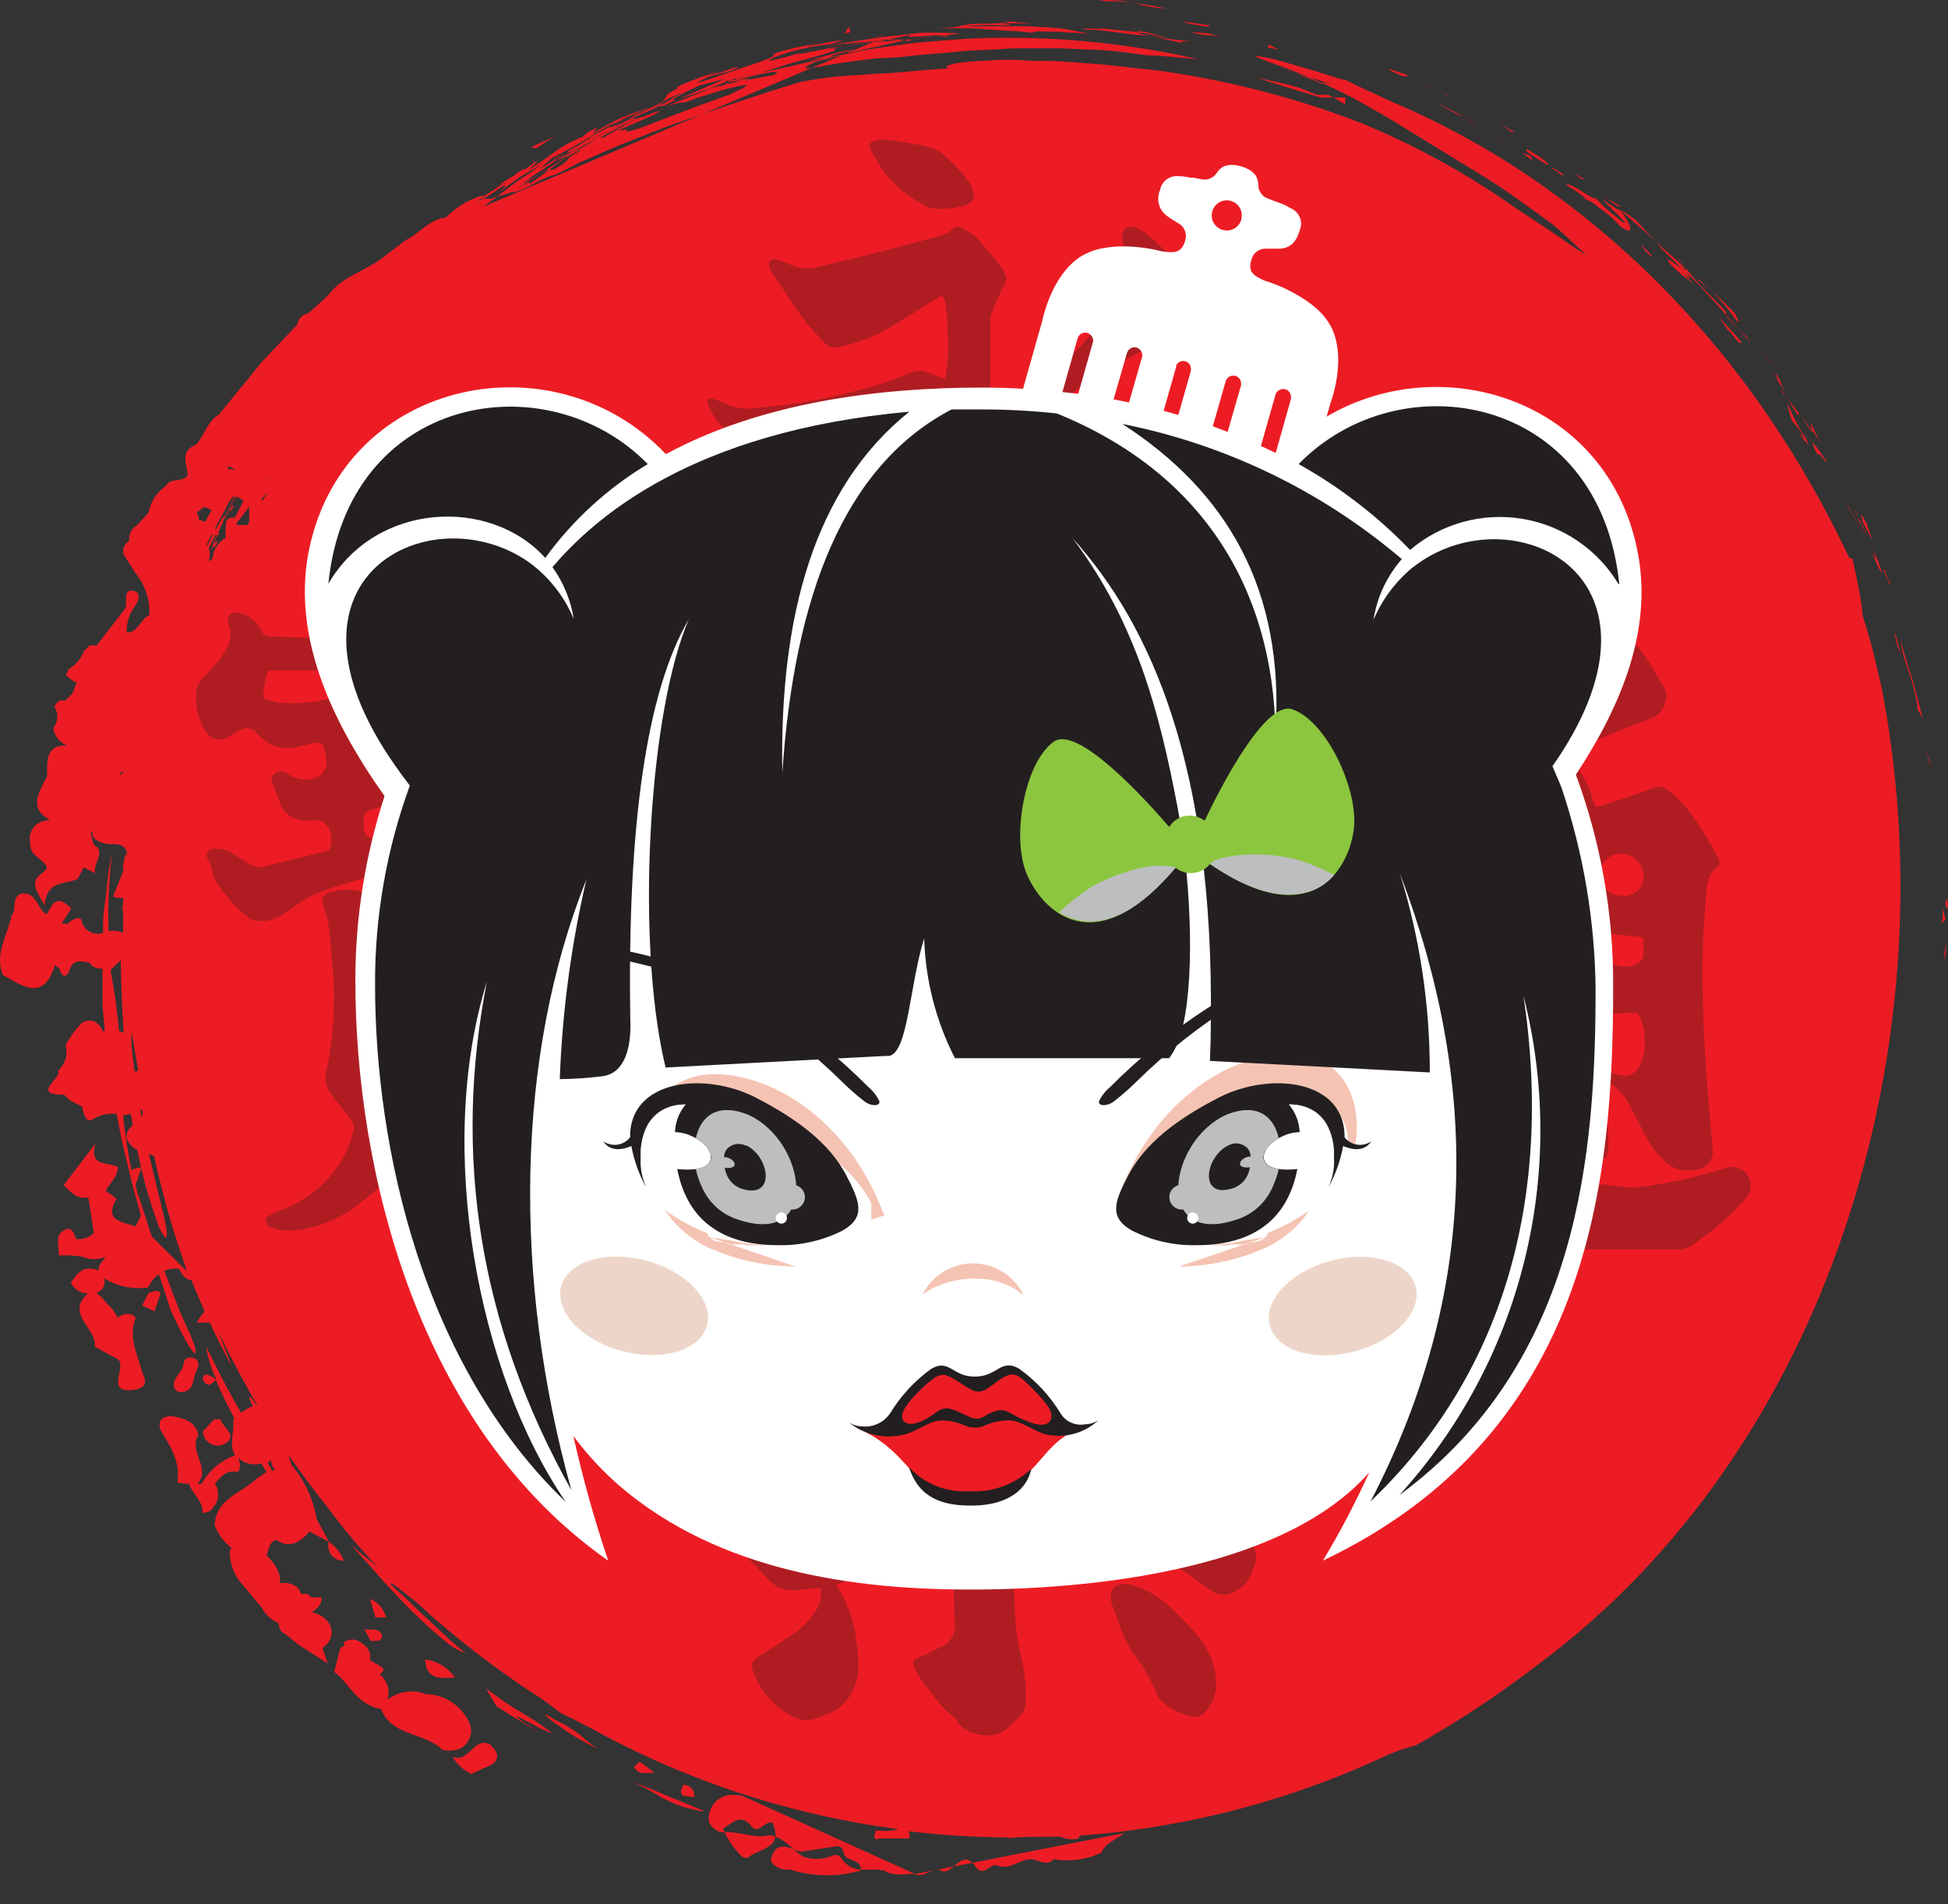<svg width="45" height="44" viewBox="0 0 45 44" fill="none" xmlns="http://www.w3.org/2000/svg">
<rect x="0" y="0" width="45" height="44" fill="#333333" stroke="none"/>
<path fill-rule="evenodd" clip-rule="evenodd" d="M21.128 43.293C20.882 43.293 20.627 43.364 20.396 43.204L20.362 43.222L20.331 43.198H19.895C19.797 43.195 19.702 43.166 19.619 43.116C19.535 43.065 19.466 42.994 19.418 42.909C19.395 42.885 19.366 42.868 19.333 42.862C19.301 42.855 19.267 42.859 19.237 42.872C19.015 42.97 18.763 42.977 18.536 42.89C18.287 42.721 18.106 42.447 17.777 42.401C17.405 42.49 17.051 42.294 16.685 42.34C16.619 42.327 16.556 42.298 16.503 42.257C16.449 42.215 16.407 42.161 16.378 42.1C16.366 42.023 16.371 41.944 16.392 41.869C16.413 41.794 16.449 41.724 16.499 41.664C16.549 41.604 16.611 41.556 16.682 41.522C16.752 41.488 16.829 41.469 16.907 41.467L17.131 41.485L21.128 43.293ZM20.248 42.229L20.276 42.291L20.301 42.334L20.248 42.229ZM20.227 0.913H21.035L21.328 0.876L21.703 0.845C21.781 0.836 21.859 0.821 21.936 0.802L22.198 0.781C22.01 0.762 21.826 0.756 21.638 0.756H21.349C21.251 0.756 21.149 0.775 21.042 0.784L21.143 0.756L20.986 0.79C20.737 0.821 20.464 0.842 20.144 0.892L19.627 0.971C19.443 0.999 19.243 1.027 19.012 1.07C19.265 1.027 19.48 1.014 19.674 0.996L20.212 0.95H20.347L20.608 0.895L20.986 0.815H21.042C20.845 0.873 21.106 0.852 21.398 0.833C21.577 0.81 21.758 0.81 21.936 0.833C21.712 0.852 21.469 0.858 21.291 0.876C21.112 0.895 20.999 0.919 21.038 0.944H21.02L20.227 0.913ZM11.447 4.424L11.238 4.568L11.161 4.624L11.447 4.424ZM11.09 4.624H11.105L11.216 4.519C11.139 4.572 11.075 4.621 11.022 4.661L11.09 4.624ZM11.49 4.55L11.542 4.513L11.523 4.538L11.49 4.55ZM11.831 4.439C12.065 4.289 12.332 4.132 12.215 4.264C13.165 3.6 12.403 4.064 12.046 4.264C12.172 4.166 12.304 4.064 12.476 3.957L12.765 3.76C12.873 3.686 12.999 3.622 13.144 3.542L13.47 3.369L11.831 4.439ZM16.722 1.958C16.959 1.86 17.03 1.811 16.722 1.881H17.1L16.722 1.958ZM11.462 4.59L11.376 4.664L11.462 4.59ZM11.376 4.664L11.238 4.781L11.376 4.664ZM11.151 4.781C11.296 4.673 11.459 4.572 11.576 4.473L11.868 4.246C11.982 4.163 12.12 4.073 12.283 3.969C12.283 3.969 12.344 3.892 12.812 3.609C12.812 3.609 12.722 3.68 12.636 3.757L12.464 3.907C12.581 3.84 12.772 3.711 12.965 3.6C13.331 3.341 13.716 3.112 14.118 2.914C14.105 2.926 14.095 2.939 14.087 2.954L14.37 2.819C14.463 2.764 14.57 2.712 14.678 2.662L14.96 2.53C14.727 2.653 14.53 2.736 14.37 2.819C14.269 2.874 14.201 2.918 14.161 2.945C14.263 2.908 14.441 2.801 14.65 2.712C14.859 2.622 15.074 2.521 15.234 2.469L15.428 2.174C15.499 2.125 15.574 2.082 15.652 2.044C15.652 2.02 15.612 2.023 15.704 1.977C15.751 1.955 15.834 1.918 15.978 1.863C16.123 1.808 16.329 1.725 16.63 1.639C16.037 1.857 16.409 1.737 16.731 1.639L16.867 1.599C16.691 1.666 16.538 1.719 16.402 1.762L16.731 1.639L17.076 1.519L16.867 1.599C17.079 1.537 17.192 1.513 16.827 1.657C16.669 1.69 16.513 1.731 16.359 1.78C16.101 1.894 15.978 1.964 16.381 1.832C16.738 1.712 16.996 1.617 17.214 1.543C17.432 1.47 17.564 1.43 17.663 1.39C17.86 1.319 17.872 1.294 17.869 1.279C17.866 1.264 17.844 1.254 17.973 1.211C18.038 1.19 18.139 1.159 18.299 1.119L18.979 0.978C18.364 1.137 18.671 1.073 19.016 1.002L19.262 0.953L19.431 0.935C19.498 0.935 19.455 0.935 19.188 1.018C18.867 1.054 18.549 1.115 18.238 1.202C17.93 1.297 17.727 1.386 17.789 1.408L18.241 1.294L18.293 1.276L18.413 1.239L18.585 1.184C18.462 1.227 18.425 1.248 18.441 1.254L18.991 1.147L19.265 1.094C19.354 1.079 19.446 1.07 19.535 1.058C19.87 0.999 20.049 0.975 20.15 0.965L20.233 0.944L11.151 4.781ZM21.023 0.904C20.734 0.943 20.442 0.963 20.15 0.965L20.079 0.984L19.532 1.058L19.32 1.094L19.062 1.153C19.252 1.116 19.369 1.097 19.268 1.153C19.369 1.153 19.059 1.251 18.653 1.359L18.345 1.439L18.038 1.534L17.54 1.697C17.54 1.697 17.328 1.731 17.122 1.783L16.704 1.881L21.023 0.904ZM3.014 23.857C3.014 23.922 3.014 23.98 3.014 24.029V23.857ZM25.973 42.352C25.794 42.503 25.527 42.583 25.444 42.807C25.1 42.968 24.715 43.02 24.34 42.958C24.168 43.142 23.99 42.958 23.815 42.958C23.538 42.958 23.307 43.238 23.006 43.09C22.84 43.09 22.699 43.398 22.511 43.09C22.182 42.69 21.995 43.419 21.687 43.194C21.491 43.194 21.324 43.379 21.109 43.305L25.973 42.352ZM35.54 38.451C34.644 39.142 33.698 39.768 32.712 40.323C32.503 40.381 32.298 40.449 32.097 40.529C30.172 41.439 28.116 42.039 26.004 42.306C25.653 42.351 25.301 42.386 24.946 42.411C24.935 42.438 24.92 42.463 24.9 42.484C24.766 42.514 24.627 42.497 24.503 42.438H24.196C23.947 42.438 23.698 42.438 23.446 42.454C23.384 42.472 23.319 42.472 23.258 42.454C22.503 42.448 21.749 42.401 20.999 42.312L21.017 42.478H20.46H20.31C20.258 42.509 20.221 42.5 20.196 42.441L20.224 42.297H20.316C20.464 42.314 20.615 42.302 20.759 42.263L20.264 42.192C19.207 42.027 18.164 41.778 17.146 41.448C15.923 41.05 14.74 40.535 13.614 39.911C13.356 39.779 13.125 39.659 12.956 39.579L12.544 39.272C11.498 38.607 10.514 37.849 9.605 37.006C9.399 36.855 8.956 36.462 9.039 36.622C9.221 36.785 9.371 36.929 9.507 37.055L9.697 37.243L9.885 37.415C10.134 37.642 10.37 37.888 10.761 38.202C10.591 38.138 10.432 38.046 10.294 37.928C10.103 37.775 9.876 37.569 9.63 37.338C9.384 37.107 9.135 36.828 8.873 36.551L8.492 36.12C8.363 35.979 8.234 35.838 8.114 35.693L8.206 35.776C8.258 35.825 8.335 35.89 8.412 35.951L8.72 36.2C8.316 35.776 7.939 35.328 7.591 34.857C7.272 34.459 6.964 34.049 6.669 33.627C6.685 33.702 6.706 33.775 6.734 33.846C7.037 34.205 7.238 34.639 7.318 35.103L7.597 35.619C7.754 35.728 7.874 35.881 7.942 36.059C7.887 36.062 7.833 36.051 7.784 36.029C7.734 36.006 7.691 35.972 7.657 35.929C7.623 35.887 7.599 35.837 7.589 35.783C7.578 35.73 7.58 35.675 7.594 35.622L7.149 35.386C6.893 35.693 6.638 35.758 6.389 35.583L6.315 35.604C6.214 35.687 6.205 35.822 6.156 35.933C6.269 36.039 6.361 36.165 6.429 36.305C6.463 36.394 6.477 36.49 6.469 36.585C6.543 36.568 6.619 36.569 6.692 36.588C6.765 36.607 6.832 36.644 6.887 36.695C6.92 36.737 6.944 36.785 6.958 36.837C7.01 36.819 7.066 36.819 7.118 36.837C7.146 36.856 7.171 36.88 7.192 36.907H7.425C7.444 37.086 7.315 37.163 7.207 37.258C7.294 37.27 7.378 37.303 7.45 37.353C7.523 37.403 7.583 37.47 7.625 37.547C7.651 37.61 7.664 37.678 7.662 37.747C7.653 37.814 7.63 37.879 7.592 37.936C7.555 37.993 7.505 38.041 7.447 38.076L7.57 38.435L6.893 37.999L6.586 37.75C6.463 37.707 6.454 37.599 6.432 37.498C6.268 37.433 6.134 37.311 6.054 37.154L5.516 36.508C5.371 36.305 5.299 36.059 5.31 35.81L5.356 35.773C5.176 35.636 5.037 35.45 4.957 35.238C4.994 34.623 5.571 34.503 5.922 34.171L6.159 34.008L6.033 33.812C5.942 33.839 5.846 33.842 5.753 33.82C5.661 33.799 5.576 33.753 5.507 33.689C5.532 33.796 5.584 33.907 5.488 34.011C5.239 33.953 5.101 34.116 4.963 34.279C5.018 34.36 5.045 34.457 5.039 34.555C5.033 34.653 4.996 34.746 4.932 34.82C4.907 34.864 4.869 34.9 4.824 34.924C4.779 34.947 4.728 34.957 4.677 34.952C4.695 34.672 4.443 34.522 4.369 34.288L4.108 34.257C4.098 34.224 4.098 34.189 4.108 34.156C4.145 33.716 3.908 33.378 3.702 33.028C3.638 32.794 3.776 32.72 3.97 32.72C4.246 32.766 4.511 32.834 4.585 33.16C4.339 33.529 4.892 33.922 4.56 34.288H4.631H4.655C4.825 33.979 5.101 33.743 5.433 33.624C5.279 33.381 5.415 33.105 5.387 32.843C5.393 32.819 5.401 32.795 5.412 32.773L5.221 32.394L5.083 32.108C5.046 32.032 5.018 31.958 4.987 31.884C4.917 31.936 4.867 32.001 4.821 31.998C4.792 31.99 4.764 31.976 4.741 31.956C4.718 31.935 4.7 31.91 4.689 31.881C4.684 31.865 4.683 31.847 4.687 31.831C4.691 31.814 4.699 31.799 4.711 31.786C4.723 31.774 4.739 31.766 4.755 31.762C4.772 31.758 4.79 31.759 4.806 31.764C4.871 31.791 4.931 31.829 4.984 31.875V31.841C4.877 31.612 4.801 31.369 4.76 31.119C4.898 31.374 5.067 31.733 5.261 32.096C5.359 32.271 5.458 32.453 5.568 32.637C5.654 32.581 5.743 32.53 5.836 32.487C5.807 32.425 5.782 32.367 5.759 32.311C5.759 32.219 5.824 32.311 5.916 32.459H5.94C5.621 31.918 5.326 31.361 5.055 30.79C5.123 30.983 5.196 31.165 5.255 31.306L5.365 31.583C5.181 31.257 5.009 30.916 4.846 30.559H4.812H4.545C4.594 30.466 4.655 30.381 4.726 30.304C4.622 30.064 4.523 29.821 4.419 29.575C4.299 29.575 4.21 29.461 4.133 29.317C4.018 29.303 3.902 29.318 3.795 29.36C3.89 29.615 3.988 29.861 4.077 30.104C4.127 30.239 4.182 30.371 4.24 30.494L4.403 30.854C4.668 31.494 4.483 31.469 3.93 30.239C3.85 29.975 3.758 29.71 3.668 29.44C3.564 29.522 3.479 29.627 3.423 29.747C3.07 29.797 2.712 29.723 2.408 29.538C2.425 29.617 2.413 29.698 2.374 29.769C2.336 29.818 2.283 29.855 2.224 29.873C2.294 29.917 2.355 29.974 2.405 30.039C2.509 30.175 2.666 30.282 2.712 30.451C2.758 30.409 2.815 30.38 2.876 30.367C2.937 30.354 3.001 30.358 3.06 30.378L3.137 30.445C2.964 30.863 3.155 31.245 3.263 31.632C3.318 31.826 3.478 32.025 3.137 32.105C2.386 32.234 2.946 31.586 2.722 31.404L2.187 31.115C2.251 30.688 1.489 30.365 2.033 29.886C1.95 29.885 1.869 29.861 1.798 29.817C1.728 29.772 1.672 29.709 1.636 29.634L1.753 29.474C1.796 29.429 1.842 29.388 1.891 29.351C1.949 29.324 2.011 29.31 2.074 29.31C2.138 29.31 2.2 29.324 2.257 29.351H2.273C2.273 29.225 2.362 29.142 2.442 29.043C2.381 29.063 2.32 29.078 2.257 29.089C2.131 29.103 2.004 29.082 1.888 29.031L1.624 29.006H1.357C1.372 28.8 1.249 28.542 1.498 28.413C1.655 28.333 1.713 28.496 1.756 28.625C1.831 28.637 1.907 28.63 1.979 28.606C2.051 28.582 2.116 28.541 2.168 28.487L2.042 27.672H1.938C1.722 27.672 1.609 27.509 1.47 27.383L2.205 26.421C2.042 26.974 2.513 26.845 2.722 26.962C2.722 27.199 2.534 27.331 2.442 27.515C2.528 27.571 2.611 27.632 2.691 27.697C2.383 28.232 2.848 28.223 3.13 28.339L3.256 28.09L3.149 27.7C3.118 27.589 3.084 27.479 3.057 27.368L2.977 27.03L2.814 26.35L2.694 25.735C2.505 25.714 2.315 25.756 2.153 25.855C1.981 25.975 1.928 25.717 1.895 25.566L1.627 25.431L1.483 25.296C0.68 25.296 1.461 24.902 1.341 24.733C1.423 24.663 1.483 24.57 1.514 24.466C1.544 24.363 1.544 24.253 1.513 24.149C1.617 23.958 1.747 23.782 1.898 23.626C2.14 23.513 2.279 23.626 2.386 23.835L2.42 23.814L2.399 23.568L2.368 23.224V22.879V22.4L2.346 22.378C2.292 22.383 2.237 22.372 2.188 22.348C2.139 22.325 2.097 22.288 2.067 22.243C1.876 22.212 1.695 22.141 1.599 22.424C1.538 22.609 1.415 22.578 1.375 22.378L1.27 22.298C1.009 23.144 0.526 22.793 0.059 22.52C-0.128 22.021 0.182 21.597 0.268 21.145C0.407 21.007 0.241 20.724 0.505 20.644C0.846 20.616 0.855 20.982 1.061 21.115L1.077 21.133C1.2 20.921 1.286 20.623 1.646 20.992L1.424 21.336C1.468 21.335 1.512 21.341 1.553 21.354C1.658 21.228 1.861 21.173 1.879 21.247C1.887 21.302 1.907 21.356 1.938 21.403C1.969 21.45 2.009 21.489 2.057 21.518C2.105 21.548 2.159 21.566 2.215 21.573C2.271 21.579 2.327 21.572 2.38 21.554C2.38 21.336 2.38 21.118 2.417 20.905C2.454 20.693 2.463 20.484 2.491 20.291C2.491 20.189 2.516 20.088 2.534 19.983L2.592 19.676C2.515 20.287 2.488 20.904 2.509 21.52C2.622 21.489 2.742 21.502 2.845 21.557C2.845 21.526 2.845 21.496 2.845 21.465V21.111C2.845 21.056 2.826 21.004 2.817 20.961C2.835 21.007 2.845 20.896 2.848 20.752C2.767 20.753 2.687 20.741 2.611 20.715L2.848 20.131C2.85 19.995 2.866 19.86 2.894 19.728C2.894 19.694 2.912 19.759 2.915 19.839L2.931 19.682C2.917 19.659 2.906 19.636 2.897 19.611C2.783 19.457 2.614 19.525 2.469 19.497C2.325 19.47 2.104 19.402 2.137 19.221H2.101C2.108 19.327 2.134 19.431 2.177 19.528C2.466 19.688 2.119 19.974 2.205 20.174L1.931 20.042L1.799 20.306C1.516 20.444 1.08 20.321 1.028 20.921C0.865 20.595 0.662 20.395 0.966 20.18C1.138 20.032 1.138 20.032 0.819 19.765C0.677 19.654 0.702 19.491 0.686 19.341C0.729 19.058 0.92 18.972 1.151 18.941C0.64 18.667 0.911 18.292 1.089 17.933V17.711C1.089 17.339 1.267 17.186 1.578 17.235C1.487 17.205 1.407 17.151 1.345 17.078C1.284 17.006 1.244 16.917 1.23 16.823C1.286 16.754 1.319 16.67 1.324 16.581C1.329 16.493 1.306 16.405 1.258 16.331C1.281 16.27 1.324 16.219 1.381 16.186H1.51L1.67 16.026C1.713 15.947 1.732 15.842 1.781 15.768L1.701 15.741C1.636 15.698 1.576 15.649 1.523 15.593L1.593 15.455C1.754 15.362 1.876 15.215 1.938 15.04L2.076 14.911H2.233L2.897 14.056C2.946 13.908 2.835 13.61 3.069 13.65C3.303 13.69 3.189 13.927 3.069 14.074C2.968 14.236 2.919 14.425 2.928 14.615C3.198 14.615 3.235 14.308 3.453 14.207C3.465 13.856 3.351 13.514 3.13 13.241L2.854 12.808C2.839 12.749 2.843 12.687 2.867 12.631C2.891 12.576 2.933 12.53 2.986 12.5C2.976 12.428 2.989 12.355 3.021 12.29C3.053 12.225 3.104 12.171 3.167 12.134L3.429 11.848C3.475 11.599 3.618 11.379 3.825 11.234C3.933 11.025 4.206 11.157 4.333 10.988C4.333 10.736 4.133 10.425 4.526 10.277C4.726 10.062 4.784 9.739 5.055 9.58L6.06 8.35L6.869 7.498C6.878 7.433 6.907 7.373 6.953 7.326C6.999 7.279 7.059 7.248 7.124 7.237L7.576 6.831C7.883 6.398 8.403 6.278 8.806 5.98L9.359 5.558C9.685 5.402 9.912 5.07 10.303 5.023C10.513 4.813 10.766 4.651 11.044 4.547L11.114 4.528H11.158H11.185L11.348 4.424L11.382 4.402L11.496 4.329L11.659 4.221C11.592 4.25 11.529 4.286 11.471 4.329L11.582 4.239C11.714 4.15 11.822 4.086 11.889 4.052L11.938 4.003C12.194 3.834 12.117 3.904 12.068 3.957C12.51 3.649 12.313 3.748 12.295 3.735L12.354 3.711C12.292 3.784 12.354 3.769 12.449 3.711L12.23 3.901H12.255C12.36 3.828 12.449 3.769 12.529 3.72L12.744 3.56L12.968 3.403C13.116 3.315 13.271 3.238 13.43 3.173H13.451L13.509 3.117L13.595 3.047C14.127 2.764 13.405 3.207 13.872 2.979C14.16 2.799 14.47 2.657 14.794 2.558C14.92 2.517 15.043 2.47 15.164 2.416L15.419 2.293L15.76 2.127C15.656 2.201 15.545 2.264 15.428 2.315C15.29 2.386 15.12 2.459 14.942 2.533C14.573 2.675 14.158 2.868 13.761 3.062L13.811 3.019L13.672 3.105L13.758 3.062C13.685 3.12 13.608 3.173 13.528 3.222L13.386 3.308C13.223 3.403 13.03 3.508 12.821 3.615L12.206 3.972C12.117 4.027 12.028 4.08 11.941 4.138L11.908 4.163L11.797 4.243L11.634 4.366L11.533 4.445L11.668 4.31C11.668 4.289 11.668 4.276 11.643 4.286L11.48 4.393L11.364 4.467L11.33 4.489L11.17 4.593H11.201H11.256H11.333L11.496 4.538H11.53L11.819 4.439H11.889C12.221 4.356 12.504 4.101 12.83 4.037L13.079 3.914L13.386 3.757L13.497 3.708L13.709 3.615C13.925 3.523 14.14 3.425 14.355 3.336C14.794 3.17 15.225 2.982 15.677 2.831L15.751 2.804C16.618 2.496 17.518 2.189 18.468 1.9C18.752 1.841 19.038 1.797 19.326 1.768L20.027 1.719C20.258 1.697 20.51 1.697 20.811 1.669L21.312 1.623L21.927 1.577C21.77 1.531 21.927 1.485 22.25 1.439C22.416 1.417 22.628 1.411 22.865 1.396C23.101 1.38 23.381 1.371 23.673 1.396C23.965 1.42 24.267 1.396 24.571 1.423L25.466 1.488L26.262 1.577L26.597 1.611L26.874 1.648C28.427 1.87 29.95 2.267 31.415 2.831C32.681 3.35 33.884 4.01 35.002 4.799L35.786 5.319C36.047 5.491 36.284 5.666 36.466 5.783L36.659 5.906L36.601 5.854L36.25 5.525L35.909 5.217L35.491 4.91L35.064 4.602C34.922 4.504 34.784 4.405 34.646 4.313L34.234 4.052L32.364 2.905C32.223 2.813 32.078 2.73 31.934 2.647L31.494 2.395C31.347 2.306 31.187 2.232 31.033 2.152L30.538 1.912C30.538 1.912 30.538 1.934 30.597 1.961L30.471 1.906C30.397 1.872 30.292 1.835 30.191 1.795L29.782 1.639L29.474 1.525L29.133 1.408L29.459 1.516L29.767 1.639C29.939 1.7 30.093 1.746 30.237 1.789C30.335 1.829 30.431 1.866 30.523 1.912C30.523 1.881 30.849 1.968 30.913 1.98C30.821 1.958 30.717 1.931 30.606 1.897L30.431 1.841L30.24 1.786C30.043 1.706 29.834 1.623 29.625 1.543C29.118 1.359 28.958 1.3 29.01 1.291C29.224 1.319 29.435 1.364 29.64 1.426C29.948 1.519 30.332 1.623 30.618 1.715C30.904 1.808 31.098 1.869 31.064 1.835C31.43 2.032 31.722 2.143 32.082 2.321C33.215 2.796 34.298 3.382 35.316 4.07C36.401 4.804 37.412 5.641 38.335 6.57C39.263 7.505 40.104 8.522 40.846 9.61C41.555 10.648 42.179 11.741 42.713 12.878C42.762 12.921 42.783 12.909 42.793 12.878V12.915C42.833 13.075 42.903 13.404 42.971 13.776C42.999 13.921 43.017 14.084 43.032 14.231C43.106 14.471 43.174 14.708 43.242 14.941L43.429 15.719L43.472 15.91L43.506 16.1C44.997 24.167 42.264 33.455 35.54 38.451ZM44.859 21.336L44.942 21.235L44.877 20.973C44.882 21.099 44.876 21.224 44.859 21.348V21.336ZM44.923 22.178C44.923 22.178 44.942 22.071 44.948 21.96L44.966 21.742L44.917 22.021C44.917 22.021 44.917 22.061 44.917 22.098L44.923 22.178ZM44.702 23.765C44.702 23.86 44.674 24.014 44.656 24.158C44.668 24.1 44.683 23.98 44.702 23.777V23.765ZM44.573 17.634L44.603 17.687L44.471 17.232L44.573 17.634ZM44.942 20.832C44.942 21.025 44.991 20.958 45 20.985C44.994 20.66 44.942 20.838 44.942 20.832ZM4.886 11.787L4.741 12.055C4.693 12.037 4.644 12.024 4.594 12.014C4.594 11.996 4.594 11.978 4.594 11.959C4.585 11.914 4.567 11.871 4.542 11.833C4.589 11.814 4.632 11.785 4.668 11.747V11.729H4.781C4.813 11.753 4.848 11.773 4.886 11.787ZM4.778 12.596V12.571L4.883 12.353H4.914L4.781 12.623L4.778 12.596ZM4.966 12.205C5.018 12.098 5.08 11.996 5.135 11.898L5.295 11.59L5.387 11.473H5.418L5.187 11.953C5.188 11.963 5.188 11.973 5.187 11.984L5.43 11.473H5.452C5.417 11.543 5.387 11.613 5.359 11.686L5.276 11.842C5.236 11.904 5.187 11.984 5.129 12.076L5.19 11.947C5.209 11.861 5.141 11.947 5.037 12.141L4.994 12.22L4.966 12.205ZM5.624 11.572C5.547 11.722 5.476 11.858 5.418 11.978C5.408 11.969 5.396 11.963 5.383 11.959C5.37 11.956 5.357 11.956 5.344 11.959C5.169 11.993 5.23 12.162 5.209 12.267V12.436L5.16 12.46C5.093 12.507 5.036 12.567 4.994 12.637C4.953 12.707 4.926 12.785 4.917 12.866C4.904 12.896 4.89 12.925 4.874 12.952H4.821C4.85 12.889 4.856 12.819 4.84 12.752C4.877 12.685 4.91 12.629 4.938 12.589C4.91 12.682 4.938 12.688 5.018 12.531C5.018 12.473 4.99 12.509 4.938 12.589C4.954 12.537 4.984 12.454 5.021 12.356H5.07L5.043 12.307L5.058 12.267C5.116 12.131 5.193 11.981 5.267 11.839L5.319 11.762C5.292 11.845 5.304 11.855 5.393 11.713C5.393 11.661 5.372 11.692 5.319 11.762L5.35 11.682C5.393 11.602 5.436 11.532 5.47 11.476L5.525 11.498L5.464 11.615L5.525 11.501C5.561 11.522 5.594 11.546 5.624 11.575V11.572ZM5.47 12.082C5.532 12.002 5.599 11.916 5.676 11.815L5.756 11.701V11.719V12.061L5.716 12.131H5.467L5.47 12.082ZM6.199 11.055L6.217 11.04L6.205 11.089L6.199 11.055ZM6.051 11.52C6.091 11.476 6.14 11.421 6.192 11.36L6.045 11.6C6.045 11.575 6.048 11.547 6.051 11.52ZM4.314 29.351C4.099 28.751 3.911 28.14 3.758 27.54C3.684 27.259 3.617 26.982 3.558 26.707L3.441 26.664L3.493 26.888C3.718 27.857 3.939 28.582 3.822 28.595C3.73 28.485 3.663 28.357 3.625 28.219C3.545 27.998 3.45 27.697 3.355 27.368C3.324 27.245 3.293 27.119 3.263 26.99L3.13 27.383L3.173 27.558C3.269 27.829 3.361 28.118 3.453 28.41L3.512 28.576L4.274 29.329L4.314 29.351ZM3.192 24.739C3.137 24.41 3.084 24.103 3.035 23.817V23.765C3.035 23.838 3.035 23.912 3.035 23.989C3.035 24.232 3.078 24.493 3.109 24.758C3.136 24.749 3.164 24.744 3.192 24.742V24.739ZM3.238 25.637L3.269 25.815C3.293 25.735 3.327 25.619 3.238 25.64V25.637ZM3.26 26.971C3.229 26.836 3.198 26.698 3.167 26.559H3.137C2.829 26.323 2.885 26.153 3.063 26.006C3.063 25.914 3.035 25.825 3.023 25.738C2.965 25.754 2.905 25.763 2.845 25.766C2.884 26.193 2.949 26.617 3.038 27.036C3.106 26.996 3.184 26.975 3.263 26.974L3.26 26.971ZM2.857 23.866C2.82 23.307 2.798 22.759 2.789 22.224V22.184C2.766 22.212 2.74 22.236 2.712 22.258L2.559 22.409V22.452C2.646 22.902 2.709 23.357 2.749 23.814C2.787 23.83 2.823 23.849 2.857 23.872V23.866ZM2.857 20.032V19.894C2.857 19.931 2.838 19.98 2.829 20.026V20.051L2.848 20.002L2.857 20.032ZM16.811 2.201L16.43 2.34C16.295 2.386 16.153 2.435 16.015 2.49C15.735 2.598 15.452 2.699 15.21 2.798C14.727 2.991 14.38 3.105 14.487 2.994L14.272 3.019C14.456 2.939 14.773 2.795 15.136 2.641H15.12L15.259 2.57C15.185 2.582 15.114 2.601 15.043 2.625C14.964 2.656 14.887 2.687 14.822 2.705L14.619 2.788L14.407 2.896L13.811 3.203C13.525 3.323 12.888 3.683 13.168 3.468C13.301 3.398 13.431 3.321 13.556 3.237C13.556 3.237 13.556 3.237 13.556 3.21L13.642 3.154C13.719 3.102 13.805 3.056 13.888 3.007C13.971 2.957 14.137 2.871 14.266 2.807C14.266 2.807 14.441 2.736 14.607 2.675L14.954 2.558C14.825 2.613 14.69 2.668 14.567 2.727C14.588 2.755 14.665 2.745 14.773 2.727L15.369 2.493L15.028 2.638L14.807 2.718H14.773L14.607 2.785L14.447 2.859L14.14 2.997L13.629 3.216C13.565 3.234 13.629 3.17 13.881 3.013L14.106 2.874L14.26 2.813C14.376 2.758 14.49 2.696 14.607 2.65L14.951 2.509L15.566 2.257C15.375 2.385 15.168 2.488 14.951 2.564L15.4 2.413C15.477 2.371 15.556 2.333 15.637 2.3C15.794 2.257 16.076 2.158 16.399 2.047L16.359 2.063C16.418 2.044 16.47 2.032 16.516 2.02C16.907 1.925 16.824 1.94 16.824 1.921C16.99 1.866 17.162 1.829 17.337 1.811L17.18 1.872L17.285 1.848C17.346 1.832 17.432 1.814 17.518 1.798L17.86 1.737C18.029 1.651 17.949 1.645 17.737 1.682C17.629 1.7 17.488 1.728 17.331 1.768L16.824 1.915C16.996 1.82 17.18 1.747 17.371 1.7C17.034 1.792 16.704 1.908 16.384 2.047L16.824 1.915L16.516 2.014C16.326 2.078 16.129 2.164 15.929 2.241C15.729 2.318 15.532 2.395 15.36 2.478C15.48 2.428 15.605 2.391 15.732 2.367C15.766 2.367 15.781 2.367 15.781 2.367H15.818L16.126 2.253L16.433 2.161C16.685 2.073 16.944 2.007 17.208 1.964C17.312 1.964 17.211 2.02 16.805 2.21L16.811 2.201ZM5.402 10.862L5.43 10.846C5.378 10.817 5.324 10.792 5.267 10.773C5.269 10.797 5.269 10.822 5.267 10.846C5.3 10.839 5.333 10.839 5.365 10.846L5.402 10.862ZM5.021 12.267V12.285L5.061 12.199L5.116 12.082C5.092 12.144 5.058 12.208 5.021 12.273V12.267ZM5 12.365H4.975L4.852 12.605L4.818 12.672C4.829 12.696 4.838 12.721 4.846 12.746L4.966 12.46L5 12.365ZM13.098 3.603L13.137 3.572C13.319 3.483 13.556 3.348 13.805 3.203C13.918 3.16 13.977 3.148 13.9 3.203C14.401 2.921 14.49 2.859 14.401 2.896C14.312 2.933 14.266 2.948 14.155 2.994C13.906 3.111 13.709 3.191 13.645 3.213C13.616 3.228 13.585 3.237 13.553 3.24C13.589 3.217 13.622 3.189 13.651 3.157L13.47 3.262C13.316 3.366 13.22 3.434 13.162 3.477C13.039 3.545 12.904 3.612 12.79 3.686C12.824 3.72 12.95 3.686 13.128 3.585L13.098 3.612C12.79 3.855 12.59 3.954 12.79 3.92C13.362 3.591 12.879 3.769 13.405 3.483C13.466 3.434 13.353 3.483 13.248 3.545C13.144 3.606 13.039 3.662 13.098 3.609V3.603ZM19.511 0.775L19.649 0.741L19.603 0.624L19.511 0.775ZM27.95 0.775C27.888 0.775 27.135 0.692 27.836 0.812C27.867 0.812 28.02 0.812 28.103 0.83C28.186 0.848 28.205 0.839 27.953 0.787L27.95 0.775ZM29.548 1.144C29.468 1.115 29.392 1.077 29.321 1.03L29.284 1.097L29.548 1.144ZM27.925 0.584L27.363 0.501C27.301 0.501 27.452 0.55 27.67 0.581C27.802 0.603 28.008 0.636 27.928 0.596L27.925 0.584ZM34.79 3.351L34.729 3.305L34.667 3.259L34.36 3.071L34.581 3.21C34.689 3.277 34.796 3.354 34.796 3.354L34.79 3.351ZM33.788 2.693C33.935 2.773 34.071 2.853 34.157 2.89C34.077 2.847 33.911 2.748 33.788 2.693C33.598 2.579 33.402 2.476 33.201 2.386L33.656 2.638C33.656 2.638 33.714 2.665 33.791 2.696L33.788 2.693ZM35.411 3.711L35.346 3.597L35.165 3.539L35.411 3.711ZM32.337 1.731C32.475 1.808 32.45 1.715 32.524 1.768C32.617 1.768 32.371 1.685 32.217 1.632C32.134 1.605 32.066 1.592 32.072 1.605C32.157 1.653 32.246 1.695 32.337 1.731ZM35.848 3.883C35.931 3.938 36.017 3.997 36.094 4.058C36.155 4.046 36.026 3.969 35.863 3.871L35.848 3.883ZM35.251 3.456C35.251 3.486 35.319 3.539 35.417 3.603L35.589 3.711L35.786 3.84L35.74 3.806C35.798 3.806 35.74 3.76 35.657 3.692C35.574 3.625 35.411 3.529 35.267 3.443L35.251 3.456ZM37.997 5.795C38.052 5.835 38.101 5.893 38.153 5.933V5.9C37.963 5.694 37.803 5.555 38.009 5.786L37.997 5.795ZM34.99 3.056L34.925 3.019L34.784 2.939L34.575 2.828C34.7 2.894 34.818 2.971 34.928 3.059C34.944 3.034 34.879 2.967 35.002 3.047L34.99 3.056ZM20.393 0.827C20.298 0.841 20.203 0.848 20.107 0.848C20.116 0.852 20.184 0.852 20.405 0.815L20.393 0.827ZM32.739 1.866C32.853 1.915 32.958 1.968 33.047 2.017L33.287 2.158L33.047 2.017C33.01 1.995 32.995 1.986 33.007 1.989C33.204 2.081 33.041 1.989 33.007 1.989L32.739 1.866ZM33.271 2.115L33.437 2.207C33.465 2.21 33.447 2.195 33.259 2.115H33.271ZM23.234 0.292H23.215C23.277 0.301 23.267 0.301 23.234 0.292ZM33.874 2.65C33.831 2.635 33.797 2.625 33.785 2.635C33.815 2.633 33.846 2.638 33.874 2.65ZM25.395 0.003L25.549 0.028C25.761 0.028 25.976 0.028 26.234 0.074C26.466 0.148 26.707 0.189 26.951 0.197C26.665 0.138 26.437 0.101 26.234 0.074C25.954 0.015 25.668 -0.009 25.383 0.003H25.395ZM12.901 3.111C12.593 3.256 12.237 3.4 12.286 3.419H12.403C12.559 3.307 12.721 3.204 12.888 3.111H12.901ZM36.539 4.138H36.598L36.481 4.07L36.361 4.003L36.539 4.138ZM37.348 4.753L37.462 4.781C37.462 4.781 37.363 4.719 37.262 4.667L37.059 4.556L37.348 4.753ZM40.235 7.913L40.155 7.821C40.109 7.766 40.044 7.689 39.977 7.618L39.712 7.332L39.937 7.661V7.627C40.207 7.99 40.167 7.898 40.219 7.929L40.235 7.913ZM41.428 9.758C41.506 9.843 41.575 9.937 41.634 10.038C41.723 10.207 41.612 10.038 41.603 10.068C41.566 10.019 41.547 10.004 41.603 10.099C41.603 10.072 41.603 10.072 41.603 10.068C41.689 10.173 41.88 10.444 41.683 10.068L41.64 10.016C41.501 9.787 41.383 9.546 41.286 9.297C41.309 9.455 41.351 9.61 41.412 9.758H41.428ZM38.907 6.241C38.765 6.161 38.399 5.854 38.575 6.093L38.805 6.309C38.842 6.343 38.881 6.376 38.922 6.407C39.004 6.461 39.081 6.521 39.153 6.588C38.495 5.918 39.359 6.764 38.913 6.25C39.048 6.379 39.165 6.496 39.273 6.61C39.38 6.724 39.463 6.819 39.555 6.917L39.829 7.225C39.81 7.225 39.807 7.225 39.853 7.268C39.945 7.388 40.048 7.499 40.161 7.6C40.244 7.698 40.321 7.787 40.392 7.864C40.392 7.889 40.419 7.907 40.422 7.898L40.392 7.864C40.379 7.843 40.368 7.822 40.358 7.8L40.379 7.824C40.345 7.763 40.345 7.772 40.358 7.8C40.284 7.72 40.222 7.661 40.161 7.6C40.053 7.483 39.943 7.36 39.826 7.225C39.863 7.243 39.964 7.317 39.767 7.089C39.691 7.016 39.614 6.936 39.534 6.853L39.273 6.588C39.159 6.462 39.051 6.336 38.965 6.219C38.898 6.117 38.817 6.024 38.725 5.943C38.799 6.026 38.882 6.118 38.965 6.219V6.238C38.99 6.272 38.996 6.284 38.965 6.238C38.95 6.235 38.935 6.228 38.922 6.219C38.741 6.013 38.904 6.179 38.965 6.238L38.861 6.133C38.799 6.072 38.707 5.995 38.621 5.915L38.27 5.608C38.114 5.442 38.003 5.322 37.8 5.097C37.532 4.897 37.471 4.867 37.443 4.864L37.406 4.83L37.431 4.864C37.403 4.864 37.4 4.864 37.001 4.602C37.127 4.719 37.778 5.334 37.446 5.103C37.2 4.9 37.099 4.821 37.034 4.759C36.97 4.698 36.942 4.651 36.828 4.547C36.914 4.651 36.739 4.547 36.555 4.43C36.37 4.313 36.161 4.206 36.192 4.279L36.266 4.326C36.309 4.353 36.367 4.39 36.426 4.43L36.653 4.59C36.653 4.608 36.481 4.501 36.595 4.59C36.708 4.63 36.812 4.69 36.902 4.768C36.982 4.827 37.074 4.894 37.167 4.971C37.259 5.048 37.342 5.137 37.425 5.223C37.8 5.5 37.674 5.183 37.425 4.848L37.794 5.171L38.046 5.392L38.157 5.497L38.104 5.454L38.252 5.586C38.387 5.767 38.578 5.93 38.891 6.244L38.907 6.241ZM41.133 9.008L41.283 9.192L41.326 9.257L41.412 9.401L41.538 9.61C41.538 9.61 41.514 9.509 41.597 9.61L41.44 9.398L41.332 9.254L41.28 9.189L41.179 9.039L41.133 9.008ZM42.193 10.653C42.033 10.431 41.726 9.961 41.959 10.456C42.07 10.619 41.938 10.336 42.175 10.668L42.193 10.653ZM41.206 8.974L41.179 8.937C41.14 8.82 41.083 8.71 41.01 8.611L41.074 8.79L40.85 8.482L41.077 8.808L41.182 8.956C41.182 8.966 41.185 8.977 41.191 8.986L41.206 8.974ZM39.233 6.45C39.328 6.539 39.432 6.625 39.54 6.72C39.751 6.934 39.944 7.165 40.118 7.409C40.272 7.532 39.989 7.169 40.139 7.311C39.951 7.103 39.751 6.906 39.54 6.72C39.429 6.637 39.325 6.548 39.217 6.462L39.233 6.45ZM40.859 8.322L40.954 8.414L41.046 8.51L40.886 8.338L40.717 8.172L40.859 8.322ZM42.703 11.741C42.703 11.741 42.808 11.901 42.897 12.067L43.082 12.396L42.866 11.999C42.814 11.898 42.753 11.806 42.71 11.732L42.636 11.612L42.703 11.741ZM41.873 9.967L41.597 9.595C41.815 9.942 41.87 9.998 41.873 9.967C41.877 9.936 41.919 10.028 41.966 10.093L42.052 10.222C41.973 10.081 41.903 9.935 41.843 9.786C41.812 9.783 41.867 9.939 41.867 9.979L41.873 9.967ZM43.758 14.606L43.795 14.757C43.813 14.834 43.826 14.911 43.826 14.911L43.927 15.16C43.903 15.098 43.866 14.95 43.835 14.825C43.804 14.698 43.767 14.603 43.758 14.618V14.606ZM43.235 12.605C43.273 12.699 43.305 12.796 43.331 12.894C43.331 12.946 43.331 12.921 43.226 12.737C43.386 13.103 43.46 13.257 43.463 13.223C43.453 13.159 43.435 13.098 43.411 13.038C43.36 12.898 43.302 12.76 43.235 12.626V12.605ZM43.14 12.362L42.928 11.956C42.909 11.886 42.873 11.822 42.823 11.769L42.879 11.861L42.931 11.956C42.931 12.018 42.931 12.036 43.026 12.144C42.983 12.128 43.045 12.202 43.14 12.371V12.362ZM43.048 12.098L43.248 12.466C43.229 12.377 43.078 12.036 43.149 12.159C42.956 11.781 42.974 11.87 43.048 12.107V12.098ZM43.638 13.441C43.758 13.748 43.589 13.238 43.638 13.441L43.527 13.155C43.527 13.26 43.374 12.848 43.657 13.509L43.638 13.441ZM43.893 14.726C43.921 14.964 43.978 15.197 44.062 15.421C44.161 15.704 44.239 15.995 44.293 16.291V16.38L44.416 16.598L44.287 16.1C44.241 15.928 44.198 15.753 44.142 15.587C44.038 15.267 43.946 14.957 43.89 14.735L43.893 14.726ZM26.566 0.827L27.353 1.002C27.12 0.928 27.584 0.956 27.661 0.962C27.294 0.942 26.93 0.897 26.569 0.827L26.48 0.812L26.391 0.796C26.253 0.775 26.108 0.75 25.948 0.719L26.391 0.796C26.333 0.769 26.272 0.749 26.21 0.738L26.329 0.756C26.403 0.756 26.499 0.778 26.594 0.799L26.978 0.876L26.818 0.833C26.723 0.809 26.594 0.769 26.465 0.744L25.945 0.636C26.637 0.778 26.296 0.747 25.847 0.698L25.506 0.661H25.198C25.035 0.661 24.965 0.661 25.094 0.689C25.364 0.658 26.357 0.842 26.379 0.812L26.566 0.827ZM23.184 0.538H23.295C23.363 0.538 23.452 0.538 23.541 0.538L23.898 0.556L23.415 0.504L22.929 0.476C23.578 0.507 23.261 0.529 22.849 0.547C22.643 0.547 22.413 0.547 22.265 0.581C22.118 0.615 22.053 0.615 22.176 0.621C22.463 0.587 22.751 0.574 23.04 0.581C23.332 0.59 23.507 0.584 23.181 0.547L23.184 0.538ZM12.264 3.871H12.243H12.264ZM13.187 3.369H13.171H13.187ZM15.671 2.293C15.443 2.355 15.483 2.293 16.129 1.986L16.436 1.9L16.744 1.826C16.452 1.949 15.984 2.155 15.652 2.3L15.671 2.293ZM31.07 2.429C31.07 2.404 30.947 2.327 30.744 2.223L30.677 2.189H30.424L29.991 2.02L29.856 1.983C29.656 1.928 29.45 1.888 29.296 1.851L29.041 1.792C29.376 1.915 29.748 2.017 30.086 2.127L30.511 2.253H30.79H30.818H31.082L31.07 2.429ZM18.668 1.402C19.231 1.322 19.206 1.325 19.2 1.31C19.194 1.294 19.2 1.291 19.277 1.264C19.458 1.211 19.643 1.171 19.83 1.144C19.641 1.154 19.453 1.185 19.271 1.236C19.052 1.297 18.853 1.359 18.647 1.408L18.668 1.402ZM21.681 0.652H22.324C22.514 0.652 22.686 0.673 22.849 0.682L23.338 0.713C23.504 0.713 23.679 0.747 23.873 0.759C23.821 0.722 24.015 0.722 24.282 0.732H24.494L24.718 0.753C24.869 0.753 25.026 0.778 25.146 0.784C24.93 0.73 24.711 0.686 24.491 0.655C24.267 0.633 24.033 0.621 23.769 0.609C23.636 0.609 23.498 0.593 23.347 0.609H22.868C22.696 0.609 22.514 0.609 22.317 0.609L21.681 0.652ZM18.81 1.436C18.456 1.611 18.598 1.602 19.006 1.525C19.209 1.482 19.483 1.448 19.793 1.405C19.947 1.386 20.101 1.362 20.285 1.347L20.811 1.319C21.278 1.257 21.755 1.233 22.231 1.184C22.471 1.162 22.711 1.159 22.951 1.144C23.191 1.128 23.43 1.113 23.673 1.116H24.396C24.636 1.116 24.875 1.134 25.115 1.144C25.595 1.144 26.068 1.224 26.535 1.282H26.585H26.714L27.107 1.316L27.682 1.368C26.28 1.049 24.847 0.883 23.409 0.873C23.006 0.873 22.597 0.873 22.179 0.907L21.564 0.953L21.257 0.978L20.949 1.014C20.559 1.07 20.175 1.113 19.809 1.193C19.443 1.273 19.117 1.35 18.788 1.442L18.81 1.436ZM5.092 32.794C5.138 32.985 5.519 33.16 5.196 33.357C5.145 33.385 5.088 33.4 5.03 33.4C4.971 33.4 4.914 33.385 4.863 33.356C4.812 33.328 4.769 33.287 4.738 33.238C4.707 33.188 4.689 33.132 4.686 33.074L4.95 32.791L5.092 32.794ZM8.557 37.91L8.418 37.645C8.572 37.664 8.793 37.599 8.824 37.805C8.824 37.953 8.64 37.907 8.535 37.913L8.557 37.91ZM3.567 30.301L3.284 30.162L3.429 29.88C3.524 29.846 3.622 29.775 3.712 29.88L3.567 30.301ZM4.52 31.392C4.554 31.423 4.577 31.465 4.582 31.511C4.588 31.557 4.577 31.603 4.551 31.641C4.446 31.823 4.514 32.121 4.21 32.167C4.179 32.17 4.148 32.166 4.119 32.154C4.09 32.143 4.064 32.125 4.044 32.102C3.933 31.869 4.188 31.749 4.231 31.558L4.262 31.426C4.29 31.392 4.331 31.371 4.374 31.365C4.418 31.359 4.462 31.37 4.499 31.395L4.52 31.392ZM2.789 17.905C2.817 17.877 2.84 17.845 2.857 17.81L2.801 17.834C2.795 17.861 2.783 17.886 2.768 17.908L2.789 17.905ZM16.043 41.525C15.895 41.488 15.618 41.562 15.784 41.239C15.963 41.248 16.043 41.362 16.043 41.525ZM8.916 37.372H8.674L8.547 36.941C8.637 36.98 8.718 37.037 8.782 37.111C8.846 37.184 8.893 37.271 8.919 37.366L8.916 37.372ZM15.12 40.956C14.948 40.956 14.752 41.033 14.647 40.818C14.647 40.818 14.733 40.741 14.779 40.704L15.12 40.956ZM10.509 38.758C10.183 38.777 9.845 38.82 9.82 38.34C9.958 38.358 10.09 38.404 10.209 38.476C10.328 38.548 10.43 38.644 10.509 38.758ZM6.349 33.956C6.294 33.896 6.263 33.817 6.263 33.735L6.18 33.799L6.294 33.987L6.349 33.956ZM8.544 38.355L8.8 38.506C8.84 38.528 8.858 38.552 8.852 38.583C8.846 38.614 8.852 38.632 8.827 38.632L8.772 38.691C8.798 38.711 8.823 38.734 8.846 38.758C8.907 38.827 8.949 38.911 8.967 39.001C8.985 39.091 8.978 39.185 8.947 39.272C9.072 39.176 9.22 39.114 9.376 39.091C9.532 39.068 9.691 39.086 9.839 39.143C10.059 39.147 10.272 39.216 10.454 39.34C10.635 39.465 10.776 39.64 10.859 39.843C10.881 39.911 10.888 39.982 10.881 40.053C10.792 40.403 10.549 40.486 10.226 40.434C9.814 40.022 9.052 40.126 8.803 39.487C8.363 39.416 8.139 39.066 7.88 38.767L7.72 38.626L7.862 38.079C7.888 38.058 7.918 38.043 7.951 38.036C7.946 38.019 7.946 38.001 7.951 37.983C7.951 37.944 7.951 37.925 7.973 37.925C8.185 37.818 8.329 37.925 8.477 38.063C8.515 38.113 8.54 38.171 8.551 38.233V38.359L8.544 38.355ZM17.804 42.992C17.912 42.484 18.226 42.703 18.496 42.783H18.502L19.335 42.657C19.371 42.656 19.406 42.668 19.433 42.691C19.461 42.714 19.478 42.747 19.483 42.783C19.504 43.035 19.91 42.927 19.889 43.219C19.346 43.372 18.769 43.363 18.232 43.191C18.145 43.207 18.057 43.194 17.978 43.155C17.9 43.117 17.836 43.054 17.795 42.976L17.804 42.992ZM10.45 40.584C10.825 40.754 10.939 40.129 11.314 40.298C11.597 40.566 11.511 40.741 11.173 40.852L10.89 40.987C10.7 40.9 10.543 40.753 10.444 40.569L10.45 40.584ZM17.168 42.921C16.964 42.734 16.804 42.504 16.701 42.248C16.916 42.143 17.1 41.863 17.371 42.208C17.512 42.386 17.678 42.06 17.844 42.112C18.118 42.727 17.518 42.703 17.263 42.93C17.229 42.928 17.194 42.921 17.162 42.909L17.168 42.921ZM12.799 39.727C13.018 39.825 13.224 39.949 13.414 40.096C13.535 40.212 13.668 40.315 13.811 40.403C13.497 40.261 13.2 40.087 12.922 39.883C12.812 39.815 12.709 39.736 12.615 39.647C12.572 39.591 12.615 39.61 12.79 39.714L12.799 39.727ZM14.555 41.153C14.785 41.233 15.019 41.322 15.286 41.439C15.554 41.556 15.877 41.676 16.273 41.848H16.2L16.04 41.811L15.806 41.756C15.629 41.697 15.458 41.624 15.293 41.538C15.087 41.408 14.856 41.279 14.546 41.141L14.555 41.153ZM12.344 39.748C12.695 39.991 12.781 40.056 12.722 40.037C12.575 39.982 12.432 39.914 12.295 39.834C11.935 39.647 11.61 39.475 12.464 40.037L11.963 39.73C11.711 39.579 11.468 39.422 11.468 39.422L11.228 39.017L11.775 39.404L12.344 39.748Z" fill="#ED1C24"/>
<path fill-rule="evenodd" clip-rule="evenodd" d="M31.015 19.301C30.99 19.292 30.963 19.29 30.937 19.293C30.911 19.296 30.886 19.305 30.864 19.319C30.842 19.333 30.823 19.352 30.809 19.375C30.796 19.397 30.787 19.422 30.784 19.448C30.776 19.485 30.76 19.52 30.738 19.551C30.716 19.581 30.688 19.607 30.655 19.627C30.606 19.66 30.554 19.688 30.501 19.719C30.1 19.922 29.686 20.1 29.262 20.251C29.011 20.342 28.75 20.401 28.485 20.429C28.383 20.429 28.282 20.469 28.177 20.475C28.032 20.483 27.886 20.483 27.741 20.475C27.703 20.472 27.666 20.465 27.63 20.454C27.568 20.438 27.51 20.5 27.535 20.589C27.551 20.641 27.578 20.689 27.615 20.73C27.727 20.87 27.847 21.003 27.974 21.13C28.116 21.277 28.296 21.384 28.493 21.438C28.691 21.492 28.899 21.492 29.096 21.437C29.335 21.381 29.565 21.294 29.782 21.179C30.136 20.995 30.483 20.807 30.833 20.62C30.86 20.602 30.889 20.589 30.919 20.58C30.972 20.58 31.03 20.66 31.006 20.724C30.988 20.761 30.967 20.797 30.941 20.829C30.633 21.251 30.371 21.706 30.16 22.184C30.025 22.48 29.922 22.789 29.853 23.107C29.814 23.267 29.838 23.437 29.92 23.58C30.176 24.085 30.616 24.471 31.15 24.659C31.186 24.672 31.221 24.686 31.255 24.702C31.31 24.73 31.273 24.853 31.147 24.945C31.069 25 30.985 25.048 30.898 25.087C30.491 25.242 30.067 25.345 29.634 25.394C29.592 25.403 29.548 25.403 29.505 25.394C29.359 25.358 29.205 25.361 29.06 25.404C28.916 25.447 28.785 25.527 28.681 25.637C28.416 25.887 28.26 26.232 28.248 26.596C28.236 26.721 28.267 26.847 28.334 26.953C28.423 27.088 28.503 27.233 28.601 27.362C28.736 27.567 28.918 27.738 29.132 27.86C29.346 27.982 29.585 28.051 29.831 28.063C30.005 28.066 30.179 28.054 30.351 28.029C30.684 27.973 31.011 27.883 31.325 27.758C31.505 27.692 31.698 27.67 31.888 27.694C32.517 27.769 33.136 27.914 33.733 28.127C34.347 28.349 34.962 28.588 35.577 28.813C35.669 28.847 35.765 28.864 35.863 28.865H38.793C38.896 28.87 38.998 28.84 39.082 28.779C39.322 28.598 39.568 28.428 39.792 28.232C39.978 28.064 40.153 27.886 40.318 27.697C40.387 27.625 40.429 27.532 40.438 27.433C40.447 27.334 40.422 27.235 40.367 27.153C40.309 27.069 40.224 27.008 40.127 26.979C40.03 26.95 39.926 26.955 39.832 26.993C39.201 27.2 38.551 27.344 37.892 27.423C37.824 27.438 37.753 27.444 37.683 27.442C37.25 27.389 36.816 27.352 36.389 27.273C35.593 27.122 34.799 26.965 34.006 26.787C33.044 26.57 32.059 26.478 31.073 26.513C30.746 26.514 30.42 26.559 30.105 26.648C30.069 26.66 30.032 26.669 29.994 26.673C29.859 26.691 29.828 26.673 29.81 26.535C29.81 26.485 29.81 26.436 29.791 26.387C29.77 26.316 29.776 26.239 29.81 26.172C29.844 26.106 29.902 26.055 29.973 26.03C30.348 25.82 30.746 25.652 31.159 25.529C31.547 25.404 31.932 25.272 32.315 25.133C32.387 25.106 32.456 25.076 32.524 25.041C32.638 24.985 32.832 25.081 32.989 25.256C33.075 25.36 33.161 25.468 33.237 25.578C33.315 25.687 33.417 25.776 33.536 25.836C33.655 25.897 33.787 25.928 33.92 25.926C33.979 25.932 34.039 25.916 34.086 25.88C34.205 25.782 34.288 25.648 34.323 25.499C34.338 25.315 34.338 25.131 34.323 24.948C34.301 24.61 34.261 24.275 34.23 23.94C34.23 23.894 34.23 23.851 34.23 23.808C34.23 23.765 34.378 23.685 34.538 23.691C34.633 23.691 34.722 23.691 34.815 23.691C34.907 23.691 35.064 23.654 35.187 23.645H35.365C35.463 23.645 35.531 23.78 35.516 23.952C35.516 24.054 35.497 24.149 35.491 24.26C35.448 24.617 35.442 24.977 35.473 25.336C35.481 25.506 35.539 25.67 35.642 25.806C35.82 26.02 36.008 26.226 36.207 26.421C36.401 26.627 36.666 26.751 36.948 26.768C37.068 26.768 37.108 26.768 37.136 26.648C37.153 26.574 37.16 26.497 37.157 26.421C37.157 26.258 37.136 26.095 37.127 25.932C37.117 25.769 37.108 25.606 37.096 25.437C37.081 25.163 37.096 24.97 37.167 25.004L37.265 25.068C37.426 25.199 37.558 25.363 37.652 25.548C37.754 25.735 37.846 25.926 37.944 26.113C38.073 26.397 38.258 26.651 38.489 26.86C38.579 26.939 38.687 26.995 38.804 27.024C38.92 27.054 39.042 27.055 39.159 27.03C39.22 27.026 39.281 27.01 39.336 26.981C39.39 26.953 39.438 26.913 39.477 26.864C39.515 26.816 39.542 26.759 39.557 26.699C39.571 26.639 39.573 26.577 39.562 26.516C39.54 26.246 39.515 25.975 39.491 25.701C39.405 24.748 39.343 23.789 39.334 22.83C39.319 22.067 39.35 21.305 39.426 20.546C39.426 20.451 39.447 20.357 39.487 20.27C39.526 20.184 39.584 20.107 39.657 20.045C39.689 20.023 39.712 19.99 39.72 19.952C39.728 19.914 39.721 19.875 39.7 19.842C39.49 19.429 39.242 19.037 38.959 18.67C38.823 18.493 38.656 18.341 38.467 18.222C38.431 18.198 38.39 18.183 38.347 18.178C38.304 18.174 38.261 18.18 38.221 18.197C38.11 18.243 37.997 18.283 37.883 18.32C37.606 18.415 37.326 18.514 37.05 18.603C37.019 18.613 36.987 18.619 36.954 18.621C36.917 18.633 36.878 18.633 36.841 18.621V18.6C36.828 18.576 36.817 18.551 36.807 18.526C36.729 18.201 36.579 17.899 36.367 17.64C36.355 17.631 36.345 17.619 36.339 17.605C36.332 17.591 36.328 17.576 36.328 17.561C36.328 17.545 36.332 17.53 36.339 17.516C36.345 17.502 36.355 17.49 36.367 17.481C36.474 17.373 36.591 17.276 36.718 17.192C36.925 17.082 37.138 16.986 37.357 16.903C37.618 16.795 37.883 16.697 38.15 16.595C38.244 16.557 38.325 16.494 38.385 16.413C38.445 16.331 38.48 16.235 38.489 16.134C38.498 16.092 38.499 16.048 38.491 16.005C38.483 15.962 38.466 15.921 38.442 15.885C38.326 15.694 38.218 15.498 38.098 15.31C38.018 15.18 37.926 15.058 37.825 14.944C37.752 14.856 37.656 14.79 37.548 14.754C37.303 14.671 37.036 14.68 36.798 14.778C36.649 14.846 36.496 14.903 36.34 14.95C35.655 15.186 34.943 15.335 34.221 15.393C34.001 15.438 33.772 15.398 33.579 15.283C33.542 15.26 33.499 15.247 33.456 15.246C33.433 15.242 33.411 15.242 33.388 15.246C33.351 15.246 33.333 15.304 33.348 15.359C33.357 15.394 33.368 15.428 33.382 15.461C33.545 15.854 33.779 16.214 34.074 16.521L34.111 16.555C34.206 16.632 34.246 16.635 34.338 16.555C34.391 16.508 34.438 16.455 34.48 16.398C34.498 16.372 34.521 16.349 34.549 16.332C34.577 16.315 34.607 16.304 34.639 16.3C34.768 16.28 34.895 16.253 35.021 16.217C35.356 16.122 35.688 16.014 36.023 15.928C36.188 15.895 36.356 15.876 36.524 15.873C36.57 15.87 36.616 15.877 36.659 15.894C36.73 15.922 36.733 16.285 36.576 16.632C36.484 16.844 36.349 17.035 36.18 17.192C36.082 17.288 35.961 17.357 35.828 17.393C35.696 17.429 35.557 17.431 35.423 17.398C35.373 17.385 35.322 17.376 35.27 17.373C35.184 17.373 35.174 17.724 35.365 18.077C35.478 18.292 35.642 18.477 35.842 18.615C35.882 18.643 35.918 18.676 35.949 18.713C35.97 18.739 35.99 18.766 36.008 18.793C36.038 18.84 36.008 18.892 35.934 18.913C35.892 18.927 35.848 18.937 35.805 18.944C35.206 19.025 34.601 19.058 33.997 19.042C33.867 19.041 33.74 18.999 33.634 18.922C33.504 18.833 33.364 18.76 33.216 18.704C32.973 18.606 32.752 18.64 32.779 18.772C32.798 18.851 32.821 18.929 32.85 19.006C32.896 19.116 32.934 19.23 32.964 19.347C33.079 19.962 33.143 20.587 33.154 21.213C33.173 21.997 33.12 22.781 32.995 23.556C32.995 23.589 32.995 23.62 32.976 23.654C32.958 23.688 32.669 23.682 32.34 23.593L31.725 23.433C31.515 23.384 31.32 23.283 31.159 23.14C30.998 22.997 30.875 22.815 30.803 22.612C30.732 22.476 30.708 22.321 30.735 22.17C30.762 22.02 30.837 21.882 30.95 21.779C31.006 21.712 31.079 21.661 31.161 21.631C31.243 21.602 31.332 21.594 31.418 21.61C31.498 21.625 31.582 21.622 31.661 21.6C31.741 21.578 31.814 21.538 31.876 21.483C31.945 21.422 32.018 21.364 32.094 21.311C32.137 21.286 32.172 21.25 32.196 21.207C32.221 21.164 32.233 21.115 32.232 21.065C32.24 20.968 32.23 20.87 32.205 20.776C32.146 20.607 32.07 20.444 31.977 20.291C31.808 20.026 31.617 19.771 31.43 19.519C31.325 19.4 31.181 19.321 31.024 19.298L31.015 19.301ZM36.994 21.849C36.994 21.79 37.002 21.731 37.019 21.674C37.021 21.658 37.027 21.642 37.035 21.628C37.044 21.614 37.056 21.602 37.069 21.592C37.083 21.583 37.098 21.577 37.114 21.574C37.131 21.571 37.148 21.572 37.163 21.576L37.861 21.643C37.923 21.643 37.966 21.674 37.966 21.745V22.052C37.966 22.218 37.757 22.36 37.502 22.332C37.246 22.304 37.028 22.209 37.013 22.08C37.004 22 36.998 21.923 36.994 21.849ZM37.514 24.853C37.256 24.819 37.047 24.736 37.047 24.662C37.047 24.589 37.047 24.576 37.047 24.533C37.047 24.226 37.077 23.918 37.087 23.589C37.085 23.571 37.087 23.552 37.093 23.534C37.099 23.516 37.108 23.499 37.12 23.485C37.133 23.47 37.148 23.459 37.165 23.45C37.181 23.442 37.2 23.437 37.219 23.436C37.336 23.42 37.456 23.405 37.575 23.402H37.778C37.889 23.402 38.009 23.743 37.994 24.158C37.978 24.573 37.772 24.887 37.514 24.853ZM37.456 19.722C37.59 19.727 37.718 19.782 37.813 19.877C37.909 19.973 37.964 20.101 37.969 20.235C37.972 20.298 37.962 20.361 37.939 20.42C37.916 20.478 37.88 20.531 37.835 20.575C37.789 20.618 37.735 20.651 37.675 20.672C37.615 20.692 37.552 20.7 37.489 20.693C37.352 20.7 37.217 20.653 37.113 20.563C37.009 20.472 36.945 20.345 36.933 20.208C36.943 20.076 37.002 19.953 37.099 19.863C37.196 19.773 37.323 19.722 37.456 19.722ZM34.959 19.888C35.297 19.833 35.654 20.06 35.645 20.294C35.636 20.527 35.307 20.709 34.981 20.709C34.655 20.709 34.366 20.549 34.366 20.352C34.366 20.155 34.621 19.946 34.959 19.888ZM34.292 22.292C34.292 22.172 34.32 22.052 34.317 21.935C34.312 21.9 34.319 21.864 34.338 21.834C34.358 21.805 34.387 21.782 34.421 21.773C34.52 21.737 34.624 21.715 34.729 21.708H35.153C35.386 21.708 35.58 21.742 35.586 21.782C35.589 21.806 35.589 21.831 35.586 21.855C35.586 21.945 35.586 22.034 35.586 22.123C35.586 22.27 35.279 22.461 34.935 22.486C34.59 22.51 34.295 22.486 34.301 22.415C34.307 22.344 34.289 22.332 34.292 22.292ZM14.715 13.838C14.47 13.925 14.218 13.992 13.961 14.037C12.839 14.216 11.717 14.406 10.58 14.523C9.891 14.594 9.202 14.658 8.514 14.701C7.763 14.745 7.011 14.745 6.26 14.701C6.212 14.707 6.164 14.696 6.123 14.671C6.082 14.646 6.05 14.608 6.033 14.563C5.988 14.463 5.92 14.375 5.834 14.306C5.749 14.237 5.648 14.189 5.541 14.166C5.35 14.123 5.209 14.185 5.282 14.428C5.282 14.449 5.282 14.471 5.298 14.489C5.322 14.565 5.33 14.644 5.323 14.723C5.315 14.801 5.292 14.878 5.255 14.947C5.199 15.056 5.133 15.159 5.058 15.255C4.944 15.393 4.821 15.525 4.698 15.658C4.61 15.738 4.551 15.847 4.532 15.965C4.498 16.287 4.572 16.611 4.741 16.887C4.768 16.935 4.804 16.977 4.848 17.01C4.892 17.043 4.943 17.066 4.996 17.077C5.05 17.089 5.105 17.089 5.159 17.078C5.213 17.066 5.263 17.043 5.307 17.01L5.528 16.881C5.58 16.846 5.64 16.827 5.702 16.827C5.764 16.827 5.825 16.846 5.876 16.881C5.916 16.927 5.959 16.97 6.005 17.013C6.117 17.13 6.26 17.214 6.416 17.256C6.573 17.297 6.738 17.295 6.893 17.25C7.029 17.213 7.17 17.192 7.308 17.164C7.325 17.159 7.343 17.157 7.361 17.16C7.378 17.162 7.395 17.167 7.411 17.176C7.426 17.185 7.439 17.197 7.45 17.212C7.46 17.226 7.468 17.242 7.471 17.259C7.514 17.374 7.539 17.494 7.545 17.616C7.54 17.674 7.523 17.729 7.496 17.78C7.469 17.832 7.432 17.877 7.388 17.914C7.343 17.951 7.292 17.978 7.236 17.995C7.181 18.012 7.123 18.018 7.066 18.012C6.908 18.006 6.754 17.956 6.623 17.868C6.6 17.853 6.575 17.841 6.549 17.834C6.51 17.823 6.468 17.822 6.428 17.832C6.388 17.841 6.351 17.861 6.322 17.89C6.295 17.917 6.277 17.953 6.272 17.991C6.267 18.029 6.275 18.068 6.294 18.102C6.349 18.243 6.402 18.388 6.46 18.529C6.504 18.668 6.595 18.787 6.719 18.865C6.842 18.942 6.989 18.974 7.133 18.953C7.207 18.953 7.278 18.953 7.352 18.953C7.429 18.97 7.5 19.012 7.552 19.073C7.604 19.133 7.635 19.209 7.641 19.288C7.667 19.409 7.653 19.536 7.601 19.648L7.548 19.663L6.091 20.023C6 20.047 5.904 20.037 5.821 19.992C5.737 19.949 5.661 19.9 5.581 19.851C5.501 19.802 5.427 19.747 5.347 19.7C5.228 19.631 5.091 19.6 4.954 19.611C4.794 19.611 4.726 19.75 4.815 19.872C4.855 19.936 4.881 20.007 4.892 20.082C4.918 20.233 4.98 20.375 5.073 20.497C5.19 20.641 5.304 20.789 5.427 20.924C5.524 21.022 5.627 21.114 5.734 21.201C5.771 21.233 5.815 21.255 5.864 21.262C6.095 21.309 6.336 21.263 6.534 21.133C6.608 21.078 6.691 21.032 6.761 20.973C6.994 20.793 7.256 20.654 7.536 20.561C7.754 20.481 7.982 20.414 8.206 20.352C8.652 20.229 9.101 20.122 9.544 19.983C9.702 19.928 9.85 19.846 9.98 19.74C10.067 19.667 10.133 19.573 10.174 19.467C10.187 19.433 10.191 19.395 10.184 19.359C10.178 19.323 10.162 19.289 10.138 19.262C10.114 19.234 10.083 19.213 10.048 19.202C10.013 19.19 9.976 19.188 9.94 19.196L9.267 19.325L8.87 19.399C8.652 19.439 8.434 19.341 8.412 19.178C8.394 19.076 8.394 18.972 8.412 18.87C8.417 18.833 8.433 18.798 8.458 18.77C8.483 18.743 8.517 18.724 8.554 18.717C8.684 18.68 8.812 18.633 8.935 18.575C9.018 18.539 9.092 18.486 9.153 18.419C9.214 18.353 9.26 18.274 9.288 18.188C9.309 18.137 9.317 18.082 9.311 18.028C9.306 17.974 9.287 17.921 9.257 17.876C9.226 17.83 9.185 17.793 9.137 17.767C9.089 17.741 9.036 17.727 8.981 17.727C8.889 17.72 8.796 17.72 8.704 17.727H8.563C8.486 17.727 8.381 17.567 8.366 17.349C8.357 17.253 8.379 17.157 8.428 17.075C8.477 16.992 8.551 16.928 8.64 16.89L8.895 16.829C9.116 16.774 9.338 16.721 9.559 16.66C9.68 16.62 9.781 16.534 9.839 16.42C9.876 16.372 9.894 16.312 9.89 16.251C9.885 16.19 9.858 16.133 9.814 16.091C9.716 15.979 9.583 15.905 9.436 15.882C9.178 15.833 8.914 15.838 8.658 15.897C8.332 15.962 8.009 16.042 7.69 16.122C7.29 16.232 6.873 16.27 6.46 16.236C6.355 16.219 6.252 16.194 6.153 16.159C6.14 16.156 6.129 16.151 6.118 16.144C6.108 16.137 6.099 16.128 6.093 16.117C6.086 16.106 6.082 16.095 6.08 16.082C6.078 16.07 6.079 16.057 6.082 16.045C6.103 15.907 6.119 15.765 6.149 15.627C6.18 15.489 6.202 15.495 6.319 15.492C6.491 15.492 6.666 15.492 6.841 15.492C7.327 15.492 7.81 15.492 8.295 15.464C8.877 15.439 9.457 15.372 10.029 15.264C10.174 15.236 10.195 15.264 10.241 15.396C10.251 15.427 10.258 15.459 10.263 15.492C10.344 15.896 10.292 16.315 10.115 16.688C10.035 16.86 9.956 17.035 9.872 17.204C9.847 17.253 9.837 17.309 9.843 17.363C9.85 17.418 9.873 17.47 9.909 17.511C9.955 17.569 10.013 17.616 10.079 17.649C10.145 17.682 10.217 17.7 10.291 17.702C10.381 17.703 10.47 17.686 10.553 17.652C10.637 17.619 10.712 17.569 10.776 17.505L10.838 17.444C10.872 17.41 10.924 17.444 10.958 17.493L11.016 17.601C11.036 17.656 11.067 17.707 11.108 17.75C11.148 17.793 11.197 17.827 11.251 17.851C11.305 17.874 11.364 17.886 11.423 17.886C11.482 17.886 11.54 17.873 11.594 17.85L11.825 17.797C11.852 17.789 11.88 17.788 11.908 17.792C11.935 17.797 11.961 17.808 11.984 17.824C12.007 17.84 12.026 17.862 12.039 17.886C12.053 17.911 12.06 17.938 12.061 17.966C12.061 18.04 12.061 18.108 12.061 18.179C12.061 18.461 12.061 18.744 12.061 19.027C12.057 19.097 12.031 19.163 11.988 19.218C11.931 19.291 11.855 19.347 11.769 19.381C11.686 19.422 11.591 19.431 11.502 19.405C11.5 19.398 11.5 19.391 11.502 19.384C11.68 19.135 11.809 18.854 11.88 18.557C11.894 18.527 11.902 18.495 11.903 18.462C11.904 18.429 11.898 18.396 11.886 18.366C11.874 18.335 11.856 18.307 11.833 18.284C11.809 18.261 11.781 18.243 11.751 18.231C11.594 18.142 11.444 18.043 11.28 17.966C11.13 17.913 10.975 17.874 10.816 17.853C10.586 17.8 10.478 17.923 10.509 18.16C10.514 18.181 10.52 18.201 10.527 18.222C10.572 18.339 10.593 18.463 10.589 18.589C10.584 18.714 10.553 18.837 10.5 18.95C10.489 18.975 10.481 19.001 10.475 19.027C10.352 19.457 10.162 19.865 9.912 20.235C9.912 20.235 9.912 20.235 9.912 20.26C9.912 20.285 9.952 20.285 10.002 20.285H10.088C10.486 20.246 10.86 20.074 11.148 19.796L11.219 19.734C11.256 19.7 11.527 19.808 11.769 20.02C12.012 20.232 12.031 20.466 11.849 20.481C11.739 20.481 11.631 20.503 11.523 20.521C11.056 20.601 10.601 20.697 10.128 20.779C9.743 20.856 9.351 20.887 8.959 20.872C8.878 20.868 8.8 20.84 8.735 20.792C8.585 20.683 8.412 20.609 8.23 20.576C8.047 20.543 7.859 20.551 7.68 20.601C7.444 20.66 7.401 20.758 7.484 20.985C7.526 21.091 7.558 21.2 7.579 21.311C7.619 21.603 7.653 21.895 7.668 22.188C7.76 23.038 7.718 23.898 7.542 24.736C7.517 24.826 7.512 24.92 7.529 25.012C7.545 25.103 7.583 25.19 7.637 25.265C7.705 25.357 7.776 25.446 7.846 25.535C7.917 25.625 8.04 25.785 8.132 25.914C8.152 25.943 8.165 25.976 8.17 26.01C8.176 26.045 8.173 26.08 8.163 26.113C8.103 26.396 7.991 26.665 7.831 26.907C7.52 27.372 7.074 27.73 6.552 27.933C6.451 27.977 6.352 28.023 6.245 28.075C6.137 28.127 6.131 28.149 6.146 28.229C6.152 28.264 6.169 28.296 6.193 28.322C6.218 28.348 6.25 28.366 6.285 28.373C6.451 28.426 6.627 28.445 6.801 28.428C7.308 28.377 7.791 28.19 8.2 27.887C8.526 27.641 8.833 27.374 9.147 27.113C9.207 27.05 9.288 27.01 9.374 27.002C9.452 26.995 9.527 26.968 9.591 26.924C9.655 26.879 9.707 26.819 9.74 26.748C9.773 26.677 9.788 26.599 9.781 26.521C9.775 26.443 9.748 26.368 9.703 26.304C9.641 26.215 9.57 26.131 9.491 26.055L9.399 25.96C9.347 25.907 9.319 25.858 9.334 25.849C9.345 25.847 9.355 25.847 9.365 25.849C9.58 25.811 9.796 25.787 10.014 25.775C10.558 25.775 11.102 25.803 11.646 25.806C11.809 25.806 11.932 25.828 11.975 26.003C11.974 26.013 11.974 26.023 11.975 26.034C11.975 26.052 11.948 26.052 11.895 26.034L11.8 26.009C11.761 25.994 11.719 25.991 11.679 26.003C11.639 26.014 11.604 26.038 11.579 26.07C11.557 26.105 11.546 26.145 11.546 26.186C11.546 26.226 11.557 26.266 11.579 26.301C11.671 26.492 11.757 26.685 11.852 26.876C12.079 27.336 12.37 27.761 12.716 28.14C12.876 28.32 13.078 28.457 13.304 28.54C13.53 28.622 13.773 28.647 14.011 28.613C14.131 28.601 14.244 28.55 14.333 28.468C14.477 28.328 14.559 28.137 14.564 27.937C14.569 27.736 14.495 27.542 14.358 27.395C14.108 27.151 13.819 26.951 13.503 26.802C13.165 26.639 12.824 26.495 12.486 26.323L12.354 26.252C12.28 26.212 12.372 26.166 12.559 26.15L12.895 26.116C12.999 26.109 13.099 26.069 13.18 26.002C13.261 25.936 13.319 25.846 13.347 25.744C13.384 25.631 13.408 25.513 13.417 25.394C13.437 25.002 13.424 24.609 13.377 24.22C13.328 23.805 13.282 23.387 13.254 22.968C13.209 22.57 13.286 22.168 13.476 21.816C13.62 21.567 13.58 21.434 13.362 21.244L13.054 20.988C12.892 20.847 12.775 20.721 12.79 20.709L12.824 20.684C12.958 20.595 13.067 20.471 13.138 20.327C13.21 20.182 13.243 20.021 13.233 19.86C13.214 19.605 13.187 19.35 13.165 19.098C13.137 18.744 13.107 18.394 13.085 18.04C13.085 17.942 13.092 17.845 13.107 17.748C13.107 17.712 13.12 17.677 13.144 17.651C13.168 17.623 13.2 17.606 13.236 17.601C13.34 17.576 13.448 17.555 13.543 17.521C13.684 17.482 13.821 17.433 13.955 17.376C14.021 17.348 14.077 17.299 14.114 17.237C14.15 17.175 14.167 17.104 14.161 17.032C14.161 16.955 14.161 16.878 14.161 16.801C14.162 16.704 14.133 16.609 14.078 16.528C14.023 16.448 13.945 16.387 13.854 16.352C13.682 16.264 13.483 16.245 13.297 16.3C12.956 16.392 12.618 16.494 12.277 16.586C12.182 16.613 12.085 16.633 11.988 16.645C11.828 16.663 11.717 16.598 11.748 16.54C11.767 16.506 11.782 16.47 11.794 16.432C11.817 16.348 11.819 16.258 11.799 16.173C11.778 16.087 11.736 16.008 11.677 15.944C11.496 15.716 11.29 15.509 11.062 15.329L11.007 15.283C11.451 15.164 11.907 15.089 12.366 15.061L13.021 14.991C13.805 14.911 14.456 14.991 14.404 15.104C14.37 15.178 14.327 15.248 14.275 15.31C14.016 15.635 13.691 15.901 13.322 16.091L13.248 16.131C13.208 16.153 13.267 16.214 13.389 16.242C13.463 16.26 13.539 16.267 13.614 16.263C13.869 16.242 14.121 16.214 14.376 16.18C14.593 16.127 14.815 16.101 15.037 16.103C15.299 16.122 15.561 16.075 15.8 15.965C15.896 15.936 15.98 15.875 16.036 15.791C16.092 15.708 16.117 15.607 16.107 15.507C16.095 14.961 15.875 14.44 15.492 14.05C15.114 13.678 15.139 13.687 14.632 13.856L14.715 13.838ZM12.012 24.244C12.012 24.324 11.994 24.404 11.982 24.487C11.972 24.555 11.941 24.618 11.892 24.666C11.843 24.714 11.779 24.744 11.711 24.752L11.477 24.77L9.491 24.902C9.394 24.917 9.297 24.926 9.199 24.93C9.154 24.932 9.109 24.923 9.068 24.902C9.027 24.882 8.993 24.851 8.968 24.813C8.942 24.776 8.928 24.732 8.925 24.686C8.921 24.641 8.93 24.596 8.95 24.555C8.96 24.518 8.981 24.484 9.01 24.459C9.039 24.434 9.075 24.418 9.113 24.413C9.344 24.383 9.574 24.34 9.808 24.324C10.042 24.309 10.287 24.324 10.524 24.324C10.851 24.305 11.172 24.236 11.477 24.118C11.518 24.104 11.556 24.082 11.588 24.054C11.611 24.039 11.63 24.019 11.644 23.995C11.658 23.971 11.667 23.945 11.669 23.918C11.671 23.89 11.667 23.863 11.656 23.837C11.646 23.812 11.63 23.789 11.61 23.771C11.55 23.703 11.476 23.649 11.394 23.61C11.312 23.572 11.223 23.552 11.133 23.549C10.97 23.544 10.807 23.55 10.644 23.565C10.297 23.589 9.949 23.626 9.602 23.651C9.445 23.651 9.295 23.651 9.129 23.651C8.962 23.651 8.91 23.62 8.879 23.43C8.849 23.239 8.879 23.171 9.064 23.094C9.119 23.072 9.176 23.052 9.233 23.036C9.507 22.963 9.789 22.927 10.072 22.931C10.459 22.924 10.844 22.889 11.225 22.827C11.309 22.817 11.391 22.793 11.468 22.756C11.594 22.692 11.505 22.39 11.228 22.283C11.058 22.219 10.874 22.198 10.693 22.221C10.343 22.258 9.992 22.32 9.639 22.347C9.424 22.366 9.205 22.347 8.987 22.347C8.969 22.349 8.951 22.346 8.934 22.34C8.917 22.334 8.902 22.324 8.889 22.311C8.877 22.298 8.867 22.282 8.861 22.265C8.855 22.248 8.853 22.23 8.855 22.212C8.861 22.082 8.876 21.953 8.898 21.825C8.898 21.757 8.966 21.748 9.021 21.739C9.347 21.677 9.67 21.6 9.999 21.557C10.534 21.49 11.072 21.45 11.606 21.397C11.677 21.395 11.746 21.418 11.802 21.461C11.858 21.504 11.898 21.565 11.914 21.634C11.994 22.283 12.035 22.936 12.037 23.589C12.046 23.802 12.046 24.026 12.012 24.247V24.244ZM23.2 39.988C23.332 39.883 23.455 39.765 23.566 39.638C23.642 39.565 23.688 39.466 23.695 39.361C23.71 38.991 23.674 38.62 23.587 38.26C23.518 37.986 23.474 37.706 23.458 37.424C23.436 36.95 23.413 36.478 23.39 36.007C23.389 35.982 23.389 35.958 23.39 35.933C23.395 35.911 23.407 35.892 23.424 35.878C23.442 35.865 23.464 35.858 23.486 35.859H23.575C23.716 35.859 23.858 35.859 23.999 35.859C24.387 35.859 24.771 35.841 25.158 35.859C25.687 35.852 26.215 35.918 26.726 36.053C27.029 36.125 27.313 36.26 27.559 36.449C27.691 36.56 27.845 36.649 27.986 36.757C28.06 36.81 28.147 36.841 28.237 36.846C28.328 36.852 28.418 36.831 28.497 36.788C28.661 36.712 28.795 36.583 28.878 36.422C28.941 36.302 28.987 36.173 29.013 36.041C29.029 35.881 28.981 35.723 28.881 35.598C28.651 35.27 28.363 34.987 28.033 34.762C27.982 34.731 27.923 34.714 27.864 34.712C27.689 34.696 27.515 34.684 27.341 34.675C26.923 34.657 26.502 34.633 26.084 34.626C25.404 34.626 24.722 34.626 24.042 34.626C23.922 34.626 23.802 34.626 23.683 34.626L23.492 34.645C23.467 34.647 23.442 34.644 23.418 34.636C23.394 34.628 23.372 34.615 23.354 34.599C23.335 34.582 23.32 34.562 23.309 34.539C23.299 34.516 23.293 34.492 23.292 34.467C23.292 34.399 23.292 34.331 23.292 34.267C23.292 34.125 23.274 33.987 23.267 33.845C23.264 33.805 23.252 33.765 23.23 33.73C23.209 33.696 23.179 33.667 23.145 33.646L22.816 33.403C22.798 33.388 22.783 33.372 22.769 33.353C22.745 33.326 22.831 33.317 22.963 33.332L23.2 33.363C23.232 33.366 23.264 33.378 23.291 33.397C23.317 33.416 23.339 33.441 23.354 33.47C23.409 33.575 23.464 33.682 23.526 33.778C23.615 33.925 23.71 34.085 23.812 34.214C23.835 34.248 23.867 34.275 23.904 34.291C23.942 34.307 23.983 34.313 24.024 34.307C24.254 34.288 24.411 34.205 24.383 33.913C24.383 33.892 24.383 33.87 24.383 33.849C24.356 33.467 24.319 33.089 24.297 32.708C24.26 31.924 24.291 31.138 24.39 30.359C24.393 30.305 24.412 30.252 24.445 30.209C24.474 30.173 24.494 30.131 24.503 30.086C24.511 30.041 24.508 29.994 24.494 29.95C24.47 29.834 24.412 29.727 24.328 29.643C24.184 29.48 24.028 29.329 23.861 29.191C23.581 28.963 23.323 28.831 23.335 28.813L23.36 28.782C23.416 28.739 23.456 28.677 23.473 28.607C23.489 28.538 23.481 28.465 23.449 28.401C23.372 28.197 23.25 28.013 23.092 27.863C22.87 27.671 22.619 27.514 22.348 27.398C22.294 27.366 22.23 27.35 22.167 27.352C22.045 27.379 21.926 27.419 21.813 27.472C21.755 27.497 21.752 27.561 21.813 27.608C21.875 27.654 21.896 27.678 21.939 27.712C22.078 27.832 22.084 27.866 21.995 28.02C21.874 28.22 21.799 28.445 21.773 28.677C21.753 28.768 21.763 28.863 21.802 28.947C21.841 29.032 21.906 29.101 21.988 29.145C21.988 29.145 21.988 29.145 21.988 29.166C21.988 29.188 21.973 29.206 21.939 29.225C21.92 29.237 21.899 29.247 21.878 29.255C21.693 29.317 21.503 29.369 21.318 29.434C21.254 29.458 21.184 29.463 21.118 29.448C21.051 29.433 20.99 29.398 20.943 29.348C20.768 29.19 20.543 29.099 20.307 29.089C20.272 29.086 20.237 29.086 20.202 29.089C20.144 29.089 20.128 29.16 20.165 29.237C20.187 29.282 20.212 29.325 20.239 29.366C20.304 29.468 20.334 29.587 20.325 29.707C20.31 30.285 20.301 30.863 20.288 31.438C20.289 31.447 20.289 31.457 20.288 31.466C20.288 31.481 20.27 31.497 20.258 31.487C20.249 31.482 20.242 31.473 20.239 31.463C20.103 31.134 19.925 30.824 19.71 30.541C19.545 30.297 19.347 30.077 19.123 29.886C19.075 29.845 19.023 29.808 18.97 29.775C18.877 29.723 18.788 29.744 18.785 29.775C18.782 29.794 18.782 29.814 18.785 29.833C18.81 29.962 18.84 30.089 18.871 30.215C18.902 30.341 18.948 30.476 18.976 30.608C18.993 30.654 18.996 30.704 18.986 30.752C18.975 30.8 18.952 30.844 18.917 30.879C18.869 30.931 18.811 30.972 18.745 31C18.68 31.027 18.61 31.041 18.539 31.039C18.387 31.023 18.242 30.964 18.121 30.869C17.94 30.716 17.933 30.71 18.02 30.488C18.208 30.033 18.51 29.633 18.896 29.326C19.041 29.187 19.135 29.003 19.163 28.803C19.166 28.772 19.157 28.74 19.139 28.714C18.928 28.364 18.671 28.044 18.373 27.764C18.283 27.682 18.169 27.632 18.047 27.62C17.847 27.595 17.715 27.678 17.74 27.737C17.76 27.773 17.783 27.808 17.807 27.841C17.858 27.902 17.889 27.977 17.896 28.056C17.904 28.135 17.887 28.215 17.847 28.284C17.755 28.474 17.684 28.677 17.589 28.865C17.469 29.116 17.335 29.359 17.186 29.594C17.087 29.75 16.957 29.884 16.805 29.99C16.648 30.088 16.532 30.24 16.479 30.418C16.434 30.546 16.422 30.684 16.447 30.819C16.471 30.953 16.53 31.078 16.618 31.183C16.747 31.352 16.86 31.53 16.983 31.703C17.019 31.758 17.059 31.81 17.103 31.859C17.127 31.884 17.155 31.904 17.187 31.918C17.218 31.931 17.252 31.938 17.286 31.938C17.32 31.938 17.354 31.931 17.386 31.918C17.417 31.904 17.446 31.884 17.469 31.859C17.602 31.746 17.758 31.664 17.927 31.62C17.946 31.617 17.964 31.617 17.983 31.62C18.013 31.62 18.032 31.62 18.026 31.644C18.027 31.653 18.027 31.663 18.026 31.672C17.783 31.958 17.537 32.244 17.297 32.53C17.263 32.578 17.216 32.615 17.162 32.638C17.107 32.66 17.047 32.666 16.99 32.656C16.952 32.65 16.914 32.65 16.876 32.656C16.777 32.674 16.744 32.708 16.75 32.809C16.754 32.913 16.769 33.016 16.796 33.117C16.827 33.215 16.867 33.309 16.916 33.4C17.088 33.711 17.313 33.989 17.58 34.224C17.749 34.383 17.887 34.359 18.013 34.141C18.058 34.065 18.087 33.982 18.096 33.895C18.1 33.828 18.122 33.765 18.16 33.71C18.198 33.656 18.251 33.613 18.312 33.587L19.286 33.052C19.296 33.045 19.308 33.04 19.32 33.038C19.331 33.035 19.344 33.035 19.356 33.038C19.368 33.04 19.379 33.044 19.39 33.051C19.4 33.058 19.409 33.067 19.415 33.077C19.446 33.115 19.474 33.155 19.498 33.197C19.661 33.461 19.821 33.729 19.99 33.987C20.049 34.083 20.124 34.17 20.212 34.242C20.246 34.271 20.288 34.29 20.332 34.297C20.377 34.304 20.422 34.298 20.463 34.281C20.505 34.263 20.541 34.234 20.567 34.198C20.593 34.161 20.608 34.118 20.611 34.073C20.62 33.991 20.633 33.91 20.651 33.83C20.685 33.703 20.686 33.569 20.653 33.442C20.621 33.314 20.557 33.197 20.467 33.101C20.187 32.759 19.844 32.475 19.455 32.265L19.24 32.145C19.12 32.081 19.052 32.004 19.089 31.973C19.11 31.954 19.134 31.939 19.16 31.927C19.274 31.881 19.394 31.844 19.514 31.804C19.557 31.788 19.604 31.782 19.651 31.787C19.697 31.792 19.741 31.807 19.781 31.832C19.823 31.861 19.87 31.879 19.921 31.885C19.971 31.891 20.021 31.885 20.069 31.867C20.116 31.849 20.158 31.819 20.191 31.781C20.224 31.742 20.247 31.697 20.258 31.647V31.626C20.269 31.728 20.269 31.831 20.258 31.933C20.258 32.041 20.258 32.148 20.258 32.241C20.258 32.306 20.267 32.371 20.282 32.434C20.405 32.836 20.592 33.215 20.836 33.556C20.989 33.796 21.143 33.821 21.392 33.686L21.451 33.655C21.481 33.644 21.507 33.623 21.524 33.594C21.541 33.566 21.547 33.533 21.543 33.501C21.543 33.458 21.543 33.415 21.543 33.372C21.543 33.329 21.872 33.443 21.982 33.87C22.093 34.297 21.89 34.66 21.792 34.669L21.616 34.691C21.002 34.777 20.411 34.875 19.809 34.955C19.124 35.053 18.43 35.08 17.74 35.035C17.484 35.031 17.23 34.988 16.986 34.909C16.886 34.874 16.783 34.847 16.679 34.826H16.627C16.599 34.826 16.596 34.891 16.627 34.961C16.643 35.004 16.654 35.048 16.661 35.094C16.688 35.295 16.781 35.482 16.925 35.626C17.205 35.933 17.491 36.213 17.77 36.511C17.848 36.595 17.944 36.66 18.05 36.7C18.157 36.74 18.272 36.754 18.385 36.742L18.644 36.717L18.797 36.695C18.88 36.695 18.954 36.695 18.963 36.717C18.964 36.732 18.964 36.748 18.963 36.763C18.976 36.944 18.922 37.124 18.81 37.267C18.669 37.475 18.487 37.652 18.275 37.787C18.026 37.956 17.774 38.113 17.521 38.276C17.368 38.374 17.337 38.451 17.398 38.62C17.551 39.063 17.868 39.431 18.284 39.647C18.383 39.704 18.495 39.737 18.61 39.741C18.724 39.745 18.838 39.721 18.942 39.671C18.992 39.649 19.043 39.63 19.096 39.613C19.227 39.566 19.348 39.494 19.451 39.4C19.554 39.306 19.637 39.192 19.695 39.066C19.786 38.891 19.83 38.697 19.824 38.5C19.824 38.316 19.824 38.131 19.787 37.947C19.741 37.479 19.584 37.029 19.329 36.634C19.328 36.626 19.328 36.617 19.329 36.609C19.759 36.452 20.202 36.338 20.654 36.268C21.404 36.093 22.032 36.087 22.032 36.136V36.228C22.032 36.652 22.032 37.077 22.059 37.501C22.073 37.612 22.05 37.726 21.995 37.824C21.94 37.922 21.855 37.999 21.752 38.045L21.223 38.303L21.112 38.365C21.054 38.402 21.137 38.614 21.303 38.838L21.61 39.244C21.682 39.334 21.758 39.42 21.838 39.502C21.945 39.616 22.087 39.693 22.161 39.843C22.189 39.884 22.227 39.916 22.271 39.939C22.453 40.057 22.67 40.111 22.886 40.093C22.998 40.087 23.107 40.051 23.2 39.988ZM18.696 32.825C18.444 32.874 18.339 32.711 18.515 32.539C18.69 32.367 18.933 32.379 19.009 32.502C19.086 32.625 18.948 32.782 18.699 32.831L18.696 32.825ZM22.499 28.945C22.711 28.853 22.923 28.945 22.886 28.994C22.864 29.028 22.832 29.055 22.794 29.071C22.729 29.099 22.661 29.117 22.591 29.126L22.373 29.157C22.262 29.172 22.29 29.037 22.499 28.945ZM21.3 30.119C21.3 29.907 21.377 29.864 21.589 29.843H21.638C21.915 29.843 22.195 29.843 22.468 29.843C22.613 29.843 22.754 29.821 22.898 29.806C23.135 29.778 23.307 30.113 23.277 30.544C23.246 30.974 23.184 31.309 23.135 31.285L23.046 31.238C22.873 31.135 22.673 31.084 22.471 31.091H21.576H21.398C21.384 31.091 21.371 31.089 21.358 31.084C21.345 31.079 21.334 31.071 21.324 31.061C21.315 31.051 21.307 31.039 21.303 31.027C21.298 31.014 21.296 31 21.297 30.986C21.3 30.685 21.288 30.402 21.303 30.119H21.3ZM21.518 32.717H21.355C21.344 32.718 21.333 32.717 21.323 32.713C21.313 32.709 21.303 32.703 21.296 32.696C21.288 32.688 21.282 32.679 21.278 32.669C21.274 32.659 21.272 32.648 21.272 32.637C21.237 32.297 21.237 31.954 21.272 31.613C21.271 31.606 21.271 31.599 21.272 31.592C21.272 31.592 21.718 31.592 22.253 31.592C22.579 31.59 22.905 31.611 23.227 31.657C23.229 31.669 23.229 31.681 23.227 31.693C23.227 31.955 23.227 32.216 23.206 32.474C23.206 32.65 23.175 32.665 23 32.671L21.518 32.717ZM16.848 14.4C17.305 14.492 17.78 14.432 18.201 14.231C18.358 14.154 18.508 14.074 18.665 13.991C19.92 13.312 20.979 12.321 21.739 11.114L21.782 11.052C21.807 11.018 21.832 11.009 21.835 11.034C21.838 11.058 21.835 11.068 21.835 11.08C21.835 11.569 21.872 12.061 21.872 12.549C21.872 12.835 21.829 13.124 21.81 13.413C21.809 13.445 21.799 13.477 21.78 13.503C21.762 13.529 21.736 13.549 21.706 13.561C21.546 13.646 21.367 13.688 21.186 13.681C21.06 13.681 20.937 13.662 20.811 13.653C20.755 13.649 20.698 13.649 20.642 13.653C20.55 13.653 20.541 13.742 20.614 13.807L20.753 13.924C21.056 14.165 21.323 14.448 21.546 14.766C21.757 15.139 22.01 15.488 22.299 15.805C22.299 15.805 22.32 15.842 22.336 15.861C22.351 15.876 22.368 15.889 22.388 15.897C22.49 15.928 22.599 15.919 22.694 15.872C22.789 15.825 22.863 15.744 22.902 15.645C22.945 15.482 22.966 15.313 23.003 15.15C23.117 14.625 23.155 14.085 23.114 13.549C23.086 13.152 23.037 12.758 23.012 12.362C22.988 11.965 22.978 11.624 22.966 11.252C22.963 11.219 22.963 11.186 22.966 11.154C22.966 11.098 23.025 11.089 23.049 11.12L23.092 11.175C23.332 11.464 23.563 11.762 23.812 12.042C24.679 13.031 25.704 13.87 26.846 14.523C27.099 14.672 27.388 14.751 27.682 14.751C28.145 14.756 28.609 14.731 29.069 14.677C29.426 14.641 29.779 14.566 30.12 14.452C30.283 14.392 30.439 14.316 30.587 14.225C30.646 14.192 30.693 14.143 30.723 14.084C30.772 13.985 30.108 13.81 29.355 13.613C28.446 13.379 27.569 13.037 26.741 12.595C25.907 12.148 25.125 11.609 24.408 10.991C24.031 10.702 23.701 10.357 23.43 9.967L23.492 9.924C24.048 9.555 24.608 9.18 25.171 8.817C25.71 8.459 26.278 8.144 26.867 7.876C26.94 7.84 27.021 7.827 27.101 7.84C27.176 7.848 27.251 7.837 27.319 7.806C27.427 7.759 27.519 7.68 27.581 7.58C27.644 7.48 27.675 7.364 27.67 7.246C27.67 7.05 27.618 6.856 27.519 6.687C27.267 6.171 26.899 5.721 26.443 5.371C26.364 5.318 26.278 5.277 26.188 5.248C26.156 5.236 26.121 5.233 26.088 5.239C26.054 5.245 26.023 5.259 25.996 5.281C25.97 5.303 25.95 5.331 25.937 5.363C25.925 5.395 25.922 5.429 25.927 5.463C25.927 5.552 25.942 5.641 25.954 5.731C26 6.027 25.96 6.331 25.841 6.607C25.557 7.361 25.054 8.014 24.396 8.479C23.935 8.786 23.458 9.072 22.988 9.367H22.963C22.911 9.317 22.88 9.249 22.877 9.177C22.873 9.109 22.873 9.042 22.877 8.974C22.877 8.445 22.877 7.916 22.877 7.388C22.877 7.329 22.889 7.27 22.911 7.215C23.006 6.988 23.101 6.763 23.218 6.542C23.235 6.511 23.244 6.476 23.244 6.441C23.244 6.405 23.235 6.37 23.218 6.339C23.189 6.275 23.154 6.213 23.114 6.155C22.988 5.992 22.858 5.829 22.723 5.672C22.594 5.51 22.433 5.376 22.25 5.279C22.121 5.214 22.084 5.229 21.976 5.322C21.92 5.371 21.854 5.408 21.782 5.429C21.371 5.543 20.956 5.657 20.553 5.761C19.999 5.903 19.445 6.039 18.89 6.17C18.676 6.223 18.451 6.203 18.25 6.112C18.167 6.075 18.078 6.041 17.992 6.01C17.942 5.992 17.888 5.986 17.835 5.992C17.749 5.992 17.74 6.127 17.804 6.241C17.869 6.355 17.887 6.376 17.93 6.441C18.053 6.631 18.183 6.822 18.308 7.009C18.524 7.344 18.777 7.653 19.062 7.932C19.1 7.973 19.149 8.004 19.203 8.02C19.257 8.035 19.315 8.036 19.369 8.021C19.823 7.926 20.256 7.753 20.651 7.511C20.977 7.305 21.309 7.105 21.638 6.896C21.676 6.874 21.715 6.854 21.755 6.837C21.823 6.81 21.893 7.231 21.893 7.781C21.918 8.109 21.895 8.438 21.826 8.759L21.758 8.734C21.666 8.7 21.573 8.663 21.484 8.623C21.41 8.59 21.33 8.573 21.249 8.573C21.168 8.573 21.088 8.59 21.014 8.623C20.728 8.743 20.439 8.854 20.144 8.931C19.286 9.181 18.406 9.345 17.515 9.42C17.231 9.472 16.938 9.428 16.682 9.294C16.614 9.26 16.541 9.234 16.467 9.217H16.409C16.401 9.216 16.393 9.217 16.386 9.219C16.378 9.222 16.371 9.225 16.365 9.231C16.36 9.236 16.355 9.242 16.352 9.249C16.349 9.257 16.347 9.264 16.347 9.272C16.342 9.292 16.342 9.313 16.347 9.334C16.399 9.459 16.462 9.578 16.538 9.69C16.792 10.003 17.08 10.288 17.395 10.539C17.492 10.623 17.615 10.668 17.743 10.668C18.101 10.694 18.46 10.645 18.797 10.523C19.56 10.216 20.334 9.909 21.109 9.623H21.155C21.18 9.623 21.214 9.733 21.186 9.878C21.168 9.965 21.142 10.05 21.109 10.133C20.951 10.517 20.718 10.864 20.424 11.157C19.886 11.706 19.291 12.195 18.647 12.614C17.844 13.161 17.002 13.638 16.153 14.108L16.043 14.164C16 14.188 15.966 14.219 15.966 14.231C15.966 14.243 16.015 14.28 16.08 14.311C16.118 14.33 16.158 14.343 16.2 14.351C16.318 14.368 16.437 14.379 16.556 14.382C16.658 14.388 16.759 14.385 16.854 14.4H16.848ZM25.481 32.539C25.445 32.585 25.398 32.621 25.344 32.644C25.29 32.667 25.232 32.676 25.174 32.671C24.928 32.671 24.888 32.72 24.934 32.997C24.972 33.179 25.042 33.352 25.14 33.51C25.304 33.774 25.504 34.014 25.733 34.224C25.951 34.436 26.096 34.337 26.203 34.128C26.24 34.062 26.264 33.989 26.271 33.913C26.274 33.851 26.294 33.791 26.329 33.74C26.364 33.688 26.414 33.648 26.471 33.624C26.542 33.584 26.609 33.541 26.683 33.501L27.387 33.123C27.541 33.04 27.55 33.04 27.642 33.188L27.768 33.397C27.894 33.599 28.017 33.806 28.149 34.011C28.206 34.105 28.275 34.19 28.355 34.264C28.388 34.298 28.431 34.323 28.477 34.334C28.524 34.345 28.573 34.342 28.618 34.326C28.663 34.309 28.702 34.28 28.731 34.242C28.76 34.204 28.777 34.158 28.78 34.11C28.78 34.039 28.798 33.968 28.817 33.901C28.855 33.764 28.856 33.619 28.821 33.481C28.786 33.343 28.716 33.216 28.617 33.114C28.339 32.784 28.002 32.509 27.624 32.302L27.399 32.179C27.276 32.108 27.246 32.016 27.329 31.967C27.379 31.936 27.433 31.91 27.488 31.89C27.569 31.85 27.657 31.83 27.747 31.83C27.836 31.83 27.925 31.85 28.005 31.89C28.046 31.911 28.092 31.921 28.138 31.92C28.185 31.919 28.23 31.907 28.271 31.885C28.311 31.863 28.346 31.832 28.372 31.794C28.398 31.756 28.415 31.712 28.42 31.666C28.436 31.597 28.43 31.525 28.402 31.46C28.254 31.114 28.063 30.789 27.833 30.491C27.662 30.248 27.455 30.032 27.218 29.852C27.177 29.82 27.134 29.791 27.089 29.766C27.012 29.729 26.938 29.75 26.935 29.766C26.932 29.783 26.932 29.801 26.935 29.818C26.972 29.972 27.009 30.125 27.046 30.276C27.083 30.427 27.113 30.541 27.138 30.673C27.148 30.721 27.142 30.77 27.12 30.814C27.077 30.885 27.016 30.943 26.944 30.982C26.872 31.022 26.79 31.041 26.708 31.039C26.557 31.019 26.413 30.962 26.29 30.872C26.081 30.734 26.084 30.71 26.179 30.47C26.369 30.021 26.668 29.627 27.049 29.323C27.195 29.184 27.289 29 27.316 28.8C27.319 28.763 27.308 28.726 27.286 28.696C27.09 28.387 26.866 28.098 26.615 27.832C26.534 27.749 26.434 27.685 26.325 27.646C26.215 27.606 26.098 27.592 25.982 27.605C25.96 27.602 25.937 27.602 25.914 27.605C25.878 27.605 25.884 27.681 25.933 27.755L26.016 27.887C26.048 27.931 26.068 27.983 26.074 28.037C26.08 28.09 26.072 28.145 26.05 28.195C25.865 28.588 25.693 28.988 25.496 29.378C25.392 29.622 25.219 29.829 24.998 29.975C24.903 30.031 24.82 30.107 24.757 30.198C24.693 30.288 24.65 30.392 24.629 30.5C24.603 30.598 24.597 30.7 24.613 30.799C24.629 30.899 24.666 30.994 24.722 31.078C24.881 31.325 25.054 31.561 25.229 31.798C25.364 31.979 25.515 31.979 25.684 31.829C25.76 31.764 25.848 31.713 25.942 31.681C26.099 31.623 26.213 31.61 26.197 31.641C26.188 31.66 26.176 31.677 26.163 31.693C25.957 31.973 25.718 32.25 25.487 32.53L25.481 32.539ZM26.711 32.487C26.877 32.311 27.11 32.314 27.19 32.441C27.27 32.566 27.135 32.729 26.883 32.773C26.631 32.816 26.542 32.653 26.708 32.477L26.711 32.487ZM27.018 37.129C26.816 36.931 26.575 36.776 26.311 36.674C26.176 36.614 26.027 36.591 25.881 36.606C25.644 36.637 25.613 36.914 25.715 37.147C25.774 37.284 25.825 37.423 25.868 37.565C25.945 37.809 26.061 38.039 26.213 38.245C26.428 38.528 26.604 38.838 26.738 39.167C26.756 39.213 26.783 39.254 26.818 39.287C27.02 39.48 27.273 39.611 27.547 39.662C27.598 39.673 27.651 39.67 27.7 39.653C27.749 39.636 27.793 39.606 27.827 39.567C27.998 39.395 28.095 39.164 28.097 38.921C28.091 38.539 27.96 38.169 27.725 37.867C27.511 37.601 27.277 37.352 27.024 37.123L27.018 37.129ZM29.428 16.316C29.264 16.299 29.098 16.299 28.933 16.316L28.684 16.34C28.475 16.368 28.423 16.463 28.521 16.648C28.57 16.739 28.626 16.825 28.691 16.906C28.844 17.102 28.998 17.296 29.158 17.493C29.294 17.645 29.398 17.823 29.465 18.016C29.474 18.052 29.491 18.087 29.517 18.115C29.542 18.143 29.574 18.164 29.61 18.175C29.831 18.252 30.049 18.335 30.274 18.397C30.483 18.461 30.702 18.485 30.919 18.468C31.026 18.463 31.129 18.425 31.213 18.358C31.296 18.291 31.356 18.199 31.384 18.096C31.424 17.939 31.455 17.78 31.476 17.619C31.479 17.577 31.471 17.534 31.451 17.496C31.326 17.207 31.11 16.966 30.837 16.811C30.474 16.622 30.091 16.476 29.696 16.374C29.609 16.347 29.519 16.327 29.428 16.316ZM13.697 18.132C13.574 18.11 13.45 18.098 13.325 18.096C13.187 18.096 13.134 18.197 13.208 18.314C13.22 18.331 13.234 18.348 13.248 18.363C13.657 18.855 13.922 19.451 14.014 20.085C14.018 20.122 14.03 20.158 14.051 20.19C14.071 20.222 14.098 20.249 14.13 20.269C14.242 20.325 14.366 20.353 14.491 20.35C14.616 20.346 14.738 20.312 14.847 20.251C14.956 20.175 15.047 20.075 15.114 19.96C15.18 19.845 15.22 19.716 15.231 19.584C15.234 19.43 15.206 19.279 15.147 19.137C15.088 18.996 15.001 18.868 14.89 18.763C14.565 18.434 14.15 18.21 13.697 18.12V18.132ZM20.427 3.99C20.664 4.282 20.955 4.525 21.285 4.707C21.353 4.751 21.427 4.786 21.506 4.808C21.655 4.834 21.808 4.834 21.958 4.808C22.029 4.808 22.096 4.79 22.167 4.777C22.502 4.716 22.582 4.535 22.407 4.243C22.265 4.03 22.095 3.838 21.902 3.671C21.749 3.512 21.551 3.404 21.334 3.363C21.026 3.311 20.734 3.259 20.433 3.222C20.337 3.22 20.241 3.239 20.153 3.277C20.137 3.282 20.123 3.291 20.111 3.302C20.1 3.314 20.091 3.328 20.086 3.344C20.082 3.36 20.081 3.377 20.084 3.393C20.087 3.409 20.094 3.424 20.104 3.437C20.202 3.625 20.309 3.808 20.427 3.984V3.99ZM9.814 14.047C9.943 14.165 10.098 14.252 10.266 14.299C10.339 14.321 10.416 14.325 10.491 14.312C10.566 14.298 10.636 14.266 10.696 14.219C10.755 14.179 10.807 14.133 10.862 14.09C10.94 14.032 10.993 13.948 11.01 13.853C11.028 13.759 11.009 13.661 10.958 13.579C10.847 13.391 10.701 13.226 10.527 13.094C10.277 12.91 10.002 12.764 9.71 12.66C9.654 12.639 9.598 12.622 9.54 12.608C9.452 12.585 9.361 12.575 9.27 12.577H9.172C9.123 12.589 9.082 12.619 9.055 12.661C9.029 12.703 9.02 12.753 9.03 12.802C9.086 12.988 9.159 13.169 9.248 13.343C9.4 13.604 9.591 13.84 9.814 14.044V14.047Z" fill="#AF1D22"/>
<path fill-rule="evenodd" clip-rule="evenodd" d="M29.803 4.805C29.724 4.754 29.638 4.714 29.548 4.685L29.474 4.658L29.293 4.59C29.229 4.568 29.173 4.527 29.133 4.472C29.092 4.417 29.07 4.351 29.069 4.283C29.069 4.204 29.049 4.127 29.01 4.058C28.962 3.992 28.899 3.94 28.826 3.904C28.776 3.879 28.723 3.858 28.669 3.843C28.615 3.827 28.559 3.817 28.503 3.812C28.423 3.804 28.341 3.816 28.266 3.846C28.198 3.884 28.141 3.939 28.1 4.006C28.063 4.061 28.009 4.103 27.947 4.127C27.886 4.151 27.818 4.156 27.753 4.141L27.562 4.104H27.485C27.394 4.081 27.3 4.069 27.206 4.07C27.11 4.064 27.015 4.094 26.939 4.154C26.864 4.213 26.813 4.298 26.797 4.393C26.752 4.494 26.743 4.606 26.77 4.713C26.797 4.82 26.86 4.914 26.947 4.98L27.024 5.036C27.098 5.088 27.206 5.146 27.258 5.183C27.318 5.226 27.362 5.288 27.382 5.359C27.403 5.43 27.399 5.505 27.372 5.574C27.354 5.661 27.303 5.738 27.23 5.789C27.181 5.814 27.126 5.826 27.07 5.826C26.99 5.827 26.91 5.82 26.831 5.804L26.714 5.777C26.439 5.718 26.159 5.69 25.878 5.694C25.751 5.696 25.624 5.709 25.499 5.731C25.312 5.761 25.133 5.827 24.971 5.924C24.279 6.361 24.079 7.406 24.079 7.406L23.852 8.208L23.624 9.011C23.599 9.097 23.599 9.189 23.624 9.275C23.643 9.337 23.671 9.396 23.707 9.45C23.765 9.514 23.84 9.56 23.922 9.583C24.025 9.612 24.134 9.606 24.233 9.564C24.331 9.522 24.411 9.447 24.46 9.352L24.894 7.815C24.899 7.797 24.908 7.781 24.918 7.766C24.939 7.734 24.969 7.71 25.005 7.697C25.04 7.684 25.079 7.682 25.115 7.692C25.156 7.704 25.192 7.73 25.218 7.765C25.243 7.8 25.255 7.843 25.253 7.886L24.823 9.398C24.808 9.45 24.803 9.505 24.809 9.559C24.816 9.613 24.832 9.665 24.859 9.712C24.885 9.76 24.92 9.801 24.963 9.835C25.005 9.869 25.054 9.894 25.106 9.909C25.2 9.936 25.3 9.928 25.389 9.888C25.478 9.848 25.55 9.778 25.592 9.69L26.034 8.153C26.039 8.139 26.045 8.126 26.053 8.113C26.073 8.079 26.103 8.052 26.14 8.037C26.177 8.022 26.218 8.019 26.256 8.03C26.299 8.044 26.335 8.072 26.359 8.111C26.383 8.149 26.392 8.195 26.385 8.239L25.957 9.733C25.942 9.785 25.938 9.84 25.944 9.894C25.95 9.948 25.967 10 25.993 10.047C26.019 10.095 26.055 10.136 26.097 10.17C26.14 10.204 26.188 10.229 26.24 10.244C26.337 10.272 26.442 10.263 26.533 10.22C26.624 10.176 26.696 10.1 26.735 10.007L27.172 8.47V8.442C27.19 8.404 27.221 8.374 27.259 8.356C27.297 8.339 27.34 8.336 27.381 8.347C27.422 8.358 27.457 8.384 27.48 8.418C27.504 8.453 27.515 8.496 27.51 8.537C27.511 8.548 27.511 8.558 27.51 8.568L27.073 10.105C27.057 10.207 27.08 10.311 27.137 10.397C27.194 10.483 27.281 10.545 27.381 10.57C27.433 10.585 27.488 10.589 27.541 10.583C27.595 10.577 27.647 10.56 27.695 10.534C27.742 10.508 27.784 10.472 27.818 10.43C27.851 10.387 27.876 10.339 27.891 10.287L28.319 8.793C28.336 8.751 28.369 8.717 28.409 8.697C28.45 8.678 28.496 8.673 28.54 8.685C28.578 8.696 28.611 8.719 28.634 8.751C28.658 8.782 28.67 8.821 28.669 8.86C28.671 8.875 28.671 8.889 28.669 8.903L28.226 10.44C28.216 10.539 28.241 10.638 28.298 10.719C28.354 10.8 28.438 10.859 28.534 10.883C28.586 10.898 28.64 10.903 28.694 10.897C28.748 10.891 28.8 10.874 28.848 10.848C28.895 10.821 28.937 10.786 28.971 10.744C29.004 10.701 29.029 10.652 29.044 10.6L29.474 9.088C29.496 9.05 29.528 9.021 29.568 9.004C29.607 8.988 29.651 8.985 29.693 8.995C29.729 9.006 29.761 9.028 29.785 9.057C29.808 9.087 29.821 9.124 29.822 9.162C29.825 9.18 29.825 9.198 29.822 9.217L29.388 10.754C29.38 10.86 29.409 10.966 29.47 11.054C29.531 11.141 29.621 11.205 29.724 11.234C29.806 11.257 29.893 11.257 29.976 11.234C30.035 11.207 30.09 11.172 30.139 11.129C30.207 11.07 30.257 10.994 30.283 10.908L30.511 10.105L30.738 9.303C30.738 9.303 31.119 8.31 30.76 7.572C30.673 7.404 30.555 7.254 30.412 7.129C30.316 7.045 30.213 6.967 30.105 6.899C29.868 6.748 29.616 6.624 29.352 6.53L29.238 6.493C29.162 6.465 29.09 6.429 29.023 6.385C28.975 6.357 28.935 6.318 28.906 6.272C28.874 6.19 28.874 6.099 28.906 6.016C28.919 5.943 28.956 5.877 29.012 5.828C29.068 5.778 29.139 5.75 29.213 5.746C29.278 5.746 29.401 5.746 29.49 5.746H29.585C29.73 5.731 29.927 5.666 30.022 5.328C30.043 5.279 30.055 5.227 30.055 5.174C30.056 5.121 30.045 5.068 30.025 5.02C30.005 4.971 29.974 4.926 29.936 4.89C29.898 4.853 29.853 4.824 29.803 4.805ZM28.675 5.073C28.663 5.117 28.642 5.158 28.613 5.194C28.585 5.23 28.55 5.26 28.51 5.282C28.47 5.304 28.426 5.318 28.38 5.324C28.335 5.329 28.289 5.325 28.245 5.312C28.201 5.3 28.16 5.279 28.124 5.251C28.088 5.222 28.058 5.187 28.035 5.147C28.013 5.107 27.999 5.063 27.994 5.018C27.988 4.972 27.992 4.926 28.005 4.882C28.017 4.838 28.038 4.797 28.067 4.761C28.095 4.725 28.13 4.695 28.17 4.673C28.21 4.65 28.254 4.636 28.3 4.631C28.345 4.626 28.391 4.63 28.435 4.642C28.524 4.668 28.599 4.728 28.643 4.808C28.687 4.889 28.698 4.984 28.672 5.073H28.675Z" fill="white"/>
<path fill-rule="evenodd" clip-rule="evenodd" d="M37.849 12.848C37.13 8.753 32.168 7.716 29.548 10.505C27.986 9.728 26.297 9.239 24.562 9.06C23.937 8.99 23.309 8.955 22.68 8.955C20.267 8.955 17.58 9.303 15.382 10.493C12.762 7.726 7.825 8.777 7.109 12.86C6.801 14.704 7.588 16.567 8.883 18.394C8.434 19.774 8.206 21.216 8.209 22.667C8.209 27.063 9.657 32.985 14.05 36.059C13.731 35.114 13.462 34.152 13.245 33.178C13.571 33.619 13.947 34.021 14.364 34.377C16.624 36.277 19.677 36.751 22.619 36.726C25.561 36.702 29.714 36.191 31.63 34.021C31.312 34.72 30.955 35.401 30.56 36.059C36.791 33.092 37.265 27.177 37.265 22.781C37.273 21.115 36.981 19.461 36.404 17.899C37.514 16.214 38.141 14.526 37.849 12.848Z" fill="white"/>
<path fill-rule="evenodd" clip-rule="evenodd" d="M21.312 29.91C21.421 29.692 21.589 29.509 21.797 29.381C22.006 29.254 22.246 29.188 22.49 29.19C22.734 29.193 22.972 29.264 23.178 29.396C23.383 29.527 23.547 29.714 23.652 29.935C22.985 29.345 21.884 29.486 21.312 29.91Z" fill="#F5C3B3"/>
<path fill-rule="evenodd" clip-rule="evenodd" d="M20.602 32.708C20.294 32.966 20.064 33.071 19.784 32.991C20.516 33.298 20.808 33.729 21.198 34.134C21.352 34.305 21.543 34.436 21.757 34.518C21.97 34.6 22.201 34.629 22.428 34.605C22.875 34.595 23.304 34.425 23.636 34.125C24.113 33.759 24.251 33.255 25.044 32.954L24.593 32.877L23.993 32.108L23.547 31.721H23.114L22.683 31.955L21.939 31.684H21.506L20.602 32.708Z" fill="#ED1C24"/>
<path fill-rule="evenodd" clip-rule="evenodd" d="M23.824 33.935C23.632 34.117 23.404 34.258 23.155 34.347C22.905 34.437 22.64 34.473 22.376 34.454C22.119 34.471 21.862 34.429 21.624 34.333C21.385 34.237 21.172 34.088 20.999 33.898C21.226 34.626 21.798 34.789 22.428 34.786C23.009 34.795 23.683 34.593 23.824 33.935Z" fill="#231F20"/>
<path fill-rule="evenodd" clip-rule="evenodd" d="M22.52 31.807C21.995 31.807 21.933 31.389 21.518 31.623C21.135 31.898 20.811 32.247 20.565 32.65C20.495 32.755 20.397 32.84 20.282 32.894C20.167 32.949 20.04 32.97 19.913 32.957C19.804 32.955 19.697 32.922 19.606 32.862C19.78 33.002 19.984 33.102 20.203 33.152C20.421 33.202 20.648 33.202 20.866 33.151C21.174 33.092 21.481 32.797 21.804 32.819C22.274 32.858 22.268 32.985 22.517 32.985C22.766 32.985 22.773 32.855 23.252 32.816C23.584 32.794 23.882 33.089 24.19 33.148C24.4 33.191 24.617 33.182 24.824 33.124C25.03 33.066 25.22 32.959 25.376 32.812C25.285 32.873 25.178 32.906 25.069 32.908C24.958 32.929 24.843 32.915 24.74 32.868C24.637 32.822 24.551 32.744 24.494 32.646C24.248 32.245 23.924 31.896 23.541 31.623C23.114 31.38 23.046 31.807 22.52 31.807ZM21.638 31.807C21.819 31.709 21.945 31.807 22.161 31.939C22.256 32.001 22.364 32.072 22.44 32.108C22.492 32.139 22.552 32.154 22.613 32.151C22.679 32.147 22.744 32.126 22.8 32.09C22.877 32.044 22.966 31.967 23.061 31.899C23.393 31.675 23.483 31.724 23.762 31.995C23.905 32.133 24.04 32.28 24.165 32.434C24.436 32.776 24.239 33.012 23.858 32.883C23.753 32.849 23.65 32.807 23.55 32.76C23.446 32.711 23.357 32.653 23.286 32.622C23.23 32.593 23.167 32.58 23.105 32.585C23.034 32.591 22.966 32.608 22.902 32.637C22.711 32.726 22.64 32.834 22.413 32.745C22.345 32.717 22.25 32.671 22.164 32.631C22.087 32.593 22.007 32.564 21.924 32.545C21.854 32.531 21.781 32.542 21.718 32.576C21.647 32.609 21.57 32.674 21.478 32.733C21.389 32.793 21.292 32.84 21.189 32.874C20.946 32.945 20.817 32.849 20.842 32.693C20.854 32.459 21.457 31.899 21.638 31.804V31.807Z" fill="#231F20"/>
<path fill-rule="evenodd" clip-rule="evenodd" d="M27.907 28.776H27.953H28.085H28.122H28.156H28.189H28.223H28.254H28.288H28.322H28.355L28.439 28.754H28.482H28.515H28.549H28.583H28.611H28.635H28.651H28.675H28.694H28.718H28.734H28.758H28.786L28.814 28.739L28.841 28.724L28.878 28.702H28.903H28.924H28.94H28.961L28.983 28.687H29.001H29.017H29.035L29.053 28.671H29.069H29.087H29.106H29.121L29.139 28.653H29.155L29.17 28.637L29.186 28.622L29.201 28.607V28.591L27.907 28.776ZM28.205 29.157L28.288 29.136L28.205 29.157ZM28.331 29.136H28.365H28.331ZM28.801 28.939H28.826H28.801ZM29.241 28.582L29.259 28.561V28.545L29.275 28.527L29.29 28.505V28.487V28.468V28.45V28.431V28.413V28.392V28.37V28.352V28.33V28.312V28.287V28.269V28.244V28.226V28.198V28.179L29.312 28.136V28.103V28.069V28.05V28.02V27.998V27.967V27.946V27.915V27.893V27.86V27.838V27.804V27.783V27.749V27.724V27.691V27.669V27.626V27.565C27.999 27.697 28.58 26.75 29.364 26.728C29.359 26.489 29.273 26.258 29.121 26.073C29.991 26.073 30.351 26.827 30.043 27.977C30.203 27.682 30.315 27.365 30.375 27.036H30.394H30.418H30.621C30.555 27.406 30.404 27.755 30.181 28.058C29.959 28.361 29.67 28.608 29.336 28.782C28.68 29.095 27.963 29.259 27.236 29.262L29.241 28.582ZM25.853 27.614C26.625 25.52 28.245 24.484 29.515 24.361C30.969 24.22 31.494 25.351 31.307 26.464H31.209H31.187L31.169 26.445H31.147C31.162 25.127 29.459 24.908 28.245 25.523C27.276 26.024 26.532 26.581 26.145 27.331V27.359V27.38V27.402V27.426V27.448V27.469V27.494V27.518V27.537V27.555V27.58V27.598V27.617V27.672V27.691V27.709L25.853 27.614Z" fill="#F5C3B3"/>
<path fill-rule="evenodd" clip-rule="evenodd" d="M29.773 25.517C30.643 25.517 31.003 26.27 30.695 27.42C30.855 27.126 30.967 26.808 31.027 26.479C31.334 26.611 31.559 26.556 31.676 26.372C31.581 26.437 31.464 26.464 31.35 26.447C31.236 26.43 31.133 26.37 31.061 26.279C31.076 24.96 29.373 24.742 28.159 25.357C27.19 25.858 26.446 26.415 26.059 27.165C25.77 27.73 25.585 28.118 26.154 28.435C26.618 28.668 27.132 28.784 27.651 28.77C28.758 28.77 29.717 28.333 29.976 26.993C28.663 27.125 29.244 26.178 30.028 26.157C30.016 25.921 29.926 25.696 29.773 25.517Z" fill="#231F20"/>
<path fill-rule="evenodd" clip-rule="evenodd" d="M30.637 25.96C30.494 25.746 30.273 25.596 30.022 25.542C29.943 25.527 29.862 25.52 29.782 25.52C29.934 25.705 30.02 25.936 30.025 26.175C29.241 26.196 28.66 27.143 29.973 27.011C29.736 28.241 28.906 28.702 27.916 28.776C28.701 28.741 29.461 28.492 30.114 28.056C30.343 27.925 30.53 27.731 30.654 27.498C30.778 27.265 30.834 27.001 30.815 26.738C30.832 26.466 30.77 26.196 30.637 25.96Z" fill="white"/>
<path fill-rule="evenodd" clip-rule="evenodd" d="M17.709 28.776H17.663H17.534H17.497H17.463H17.429H17.395H17.365H17.331H17.297H17.263L17.18 28.754H17.137H17.103H17.07H17.036H17.008H16.983H16.968H16.944H16.925H16.904H16.888H16.864H16.836L16.808 28.739L16.781 28.724L16.744 28.702H16.719H16.698H16.682H16.661L16.639 28.687H16.621H16.605H16.587H16.572L16.553 28.671H16.538H16.522H16.504H16.488L16.47 28.653L16.455 28.637L16.439 28.622L16.424 28.607V28.591L17.709 28.776ZM17.42 29.157L17.337 29.136L17.42 29.157ZM17.294 29.136H17.26H17.294ZM16.824 28.939H16.799H16.824ZM16.384 28.582L16.366 28.561V28.545L16.35 28.527L16.335 28.505V28.487V28.468V28.45V28.431V28.413V28.392V28.37V28.352V28.33V28.312V28.287V28.268V28.244V28.226V28.198V28.179L16.313 28.136L16.298 28.102V28.069V28.05V28.02V27.998V27.967V27.946V27.915V27.893V27.86V27.838V27.804V27.783V27.749V27.724V27.691V27.669V27.626V27.564C17.611 27.697 17.03 26.75 16.246 26.728C16.251 26.489 16.336 26.258 16.488 26.073C15.621 26.073 15.259 26.827 15.566 27.977C15.407 27.682 15.295 27.365 15.234 27.036H15.216H15.191H14.988C15.055 27.406 15.205 27.755 15.428 28.058C15.651 28.361 15.94 28.608 16.273 28.782C16.929 29.095 17.646 29.259 18.373 29.262L16.384 28.582ZM20.427 28.084C19.655 25.99 18.035 24.954 16.762 24.831C15.308 24.69 14.782 25.821 14.97 26.934H15.068H15.09L15.108 26.916H15.13C15.114 25.597 16.817 25.379 18.029 25.994C18.997 26.495 19.741 27.051 20.128 27.801V27.829V27.85V27.872V27.896V27.918V27.94V27.964V27.989V28.007V28.026V28.05V28.069V28.087V28.142V28.161V28.179L20.427 28.084Z" fill="#F5C3B3"/>
<path fill-rule="evenodd" clip-rule="evenodd" d="M15.84 25.517C14.973 25.517 14.61 26.27 14.918 27.42C14.758 27.126 14.646 26.808 14.585 26.479C14.278 26.611 14.054 26.556 13.94 26.372C14.035 26.437 14.151 26.464 14.265 26.447C14.38 26.43 14.483 26.37 14.555 26.279C14.539 24.96 16.242 24.742 17.454 25.357C18.422 25.858 19.166 26.415 19.554 27.165C19.843 27.73 20.027 28.118 19.458 28.435C18.995 28.668 18.48 28.784 17.961 28.77C16.854 28.77 15.895 28.333 15.637 26.993C16.95 27.125 16.369 26.178 15.585 26.157C15.597 25.921 15.686 25.696 15.84 25.517Z" fill="#231F20"/>
<path fill-rule="evenodd" clip-rule="evenodd" d="M16.073 27.011C16.618 26.934 16.464 26.516 16.073 26.301C16.181 25.8 16.562 25.468 17.279 25.754C18.65 26.369 18.963 28.828 17.039 28.176C16.855 28.117 16.686 28.018 16.543 27.888C16.401 27.757 16.288 27.598 16.212 27.42C16.151 27.289 16.105 27.152 16.073 27.011ZM17.233 26.473C17.163 26.436 17.083 26.422 17.004 26.434C16.926 26.446 16.854 26.484 16.799 26.541C16.753 26.595 16.727 26.663 16.725 26.735C16.959 26.735 17.131 27.023 16.741 26.983C16.752 27.043 16.769 27.1 16.793 27.156C16.829 27.239 16.885 27.312 16.956 27.369C17.026 27.427 17.11 27.466 17.199 27.485C17.927 27.663 17.761 26.707 17.233 26.461V26.473Z" fill="#BCBEC0"/>
<path fill-rule="evenodd" clip-rule="evenodd" d="M14.979 25.96C15.122 25.746 15.343 25.596 15.594 25.542C15.673 25.527 15.753 25.52 15.834 25.52C15.681 25.705 15.596 25.936 15.591 26.175C16.375 26.196 16.956 27.143 15.643 27.011C15.88 28.241 16.71 28.702 17.7 28.776C16.915 28.741 16.155 28.492 15.502 28.056C15.273 27.925 15.085 27.731 14.961 27.498C14.837 27.265 14.782 27.001 14.801 26.738C14.783 26.466 14.845 26.196 14.979 25.96Z" fill="white"/>
<path fill-rule="evenodd" clip-rule="evenodd" d="M25.389 25.44C25.373 25.505 25.426 25.532 25.49 25.535C25.582 25.532 25.671 25.499 25.742 25.44C25.921 25.301 26.091 25.151 26.253 24.991C26.943 24.312 27.705 23.709 28.525 23.193C29.245 22.789 30.018 22.487 30.821 22.295C31.175 22.203 31.436 22.163 31.596 22.117C31.694 22.098 31.783 22.046 31.848 21.969C31.888 21.92 31.916 21.868 31.722 21.886C31.391 21.934 31.062 21.999 30.738 22.083C29.733 22.341 28.774 22.749 27.891 23.294C27.08 23.819 26.328 24.429 25.647 25.114C25.539 25.203 25.451 25.315 25.389 25.44Z" fill="#231F20"/>
<path fill-rule="evenodd" clip-rule="evenodd" d="M20.313 25.44C20.328 25.505 20.276 25.532 20.212 25.535C20.119 25.532 20.031 25.499 19.959 25.44C19.781 25.301 19.61 25.151 19.449 24.991C18.759 24.312 17.997 23.709 17.177 23.193C16.458 22.789 15.686 22.487 14.884 22.295C14.527 22.203 14.269 22.163 14.109 22.117C14.011 22.098 13.921 22.046 13.857 21.969C13.817 21.92 13.789 21.868 13.983 21.886C14.314 21.934 14.643 21.999 14.967 22.083C15.971 22.341 16.931 22.749 17.814 23.294C18.625 23.819 19.377 24.429 20.058 25.114C20.165 25.204 20.252 25.315 20.313 25.44Z" fill="#231F20"/>
<path fill-rule="evenodd" clip-rule="evenodd" d="M14.964 10.723C12.624 8.331 8.022 9.125 7.585 13.49C8.67 11.606 11.317 11.47 12.596 12.891C13.231 12.016 14.036 11.278 14.964 10.723ZM37.406 13.49C36.954 9.106 32.337 8.319 30 10.723C30.951 11.254 31.818 11.922 32.574 12.706C32.928 12.405 33.343 12.185 33.791 12.061C34.238 11.937 34.708 11.912 35.166 11.987C35.624 12.062 36.061 12.237 36.445 12.498C36.829 12.759 37.152 13.101 37.391 13.499L37.406 13.49ZM24.411 9.552C23.838 9.491 23.262 9.46 22.686 9.46C22.451 9.46 22.216 9.46 21.982 9.46C19.501 10.757 18.349 13.764 18.072 17.856C18.004 14.237 18.807 11.28 21.005 9.512C15.929 9.97 13.706 12.002 12.762 13.103C13.017 13.459 13.186 13.869 13.254 14.302C13.034 13.774 12.672 13.318 12.209 12.983C9.956 11.418 6.06 13.321 9.135 17.699C9.243 17.853 9.354 18.003 9.467 18.151C8.929 19.624 8.657 21.182 8.664 22.75C8.664 26.562 9.786 31.555 13.07 34.703C11.025 31.718 10.057 26.504 11.247 22.683C10.472 26.645 11.038 30.565 13.199 34.43C11.84 29.544 11.917 24.395 13.546 20.321C13.193 21.835 12.988 23.38 12.931 24.933C13.262 24.93 13.593 24.908 13.921 24.865C14.422 24.798 14.585 24.232 14.561 23.577C14.487 19.052 14.939 15.968 15.911 14.311C15.016 16.386 14.711 21.299 15.28 24.223C15.311 24.376 15.342 24.53 15.376 24.665L20.439 24.398H20.534C20.98 24.327 21.011 22.747 21.349 21.683C21.379 22.647 21.621 23.592 22.059 24.45H25.097H27.009C27.175 24.22 27.285 23.955 27.332 23.675C27.618 22.4 27.485 20.122 27.193 18.606C26.791 16.515 26.271 14.419 24.774 12.43C26.619 14.477 28.039 17.748 27.971 23.608C27.971 23.903 27.964 24.204 27.95 24.512L31.51 24.699L33.029 24.779C33.032 23.216 32.798 21.661 32.334 20.168C34.178 25.007 34.178 29.849 31.663 34.688C34.652 31.832 35.906 27.798 35.193 23.005C35.707 25.016 35.714 27.123 35.213 29.137C34.713 31.152 33.72 33.01 32.325 34.546C36.506 31.472 36.859 26.581 36.859 22.836C36.841 21.259 36.575 19.695 36.072 18.2C36.008 18.031 35.931 17.874 35.863 17.702L35.998 17.505L36.121 17.315C38.682 13.226 34.953 11.473 32.77 13.011L32.617 13.124C32.23 13.448 31.925 13.859 31.728 14.323C31.808 13.802 32.035 13.315 32.383 12.918C30.533 11.343 28.31 10.268 25.927 9.795C28.331 11.35 29.68 13.61 29.465 16.921C29.401 13.595 27.768 10.914 24.411 9.552Z" fill="#231F20"/>
<path fill-rule="evenodd" clip-rule="evenodd" d="M29.539 27.011C28.995 26.934 29.152 26.516 29.539 26.301C29.431 25.8 29.05 25.468 28.334 25.754C26.963 26.369 26.649 28.828 28.574 28.176C28.758 28.117 28.927 28.018 29.069 27.888C29.212 27.757 29.325 27.598 29.401 27.42C29.461 27.289 29.508 27.152 29.539 27.011ZM28.383 26.461C28.453 26.423 28.533 26.41 28.611 26.422C28.689 26.434 28.762 26.471 28.817 26.529C28.863 26.583 28.889 26.651 28.89 26.722C28.657 26.722 28.485 27.011 28.875 26.971C28.864 27.03 28.847 27.088 28.823 27.143C28.786 27.227 28.73 27.3 28.66 27.357C28.589 27.414 28.506 27.454 28.417 27.472C27.688 27.663 27.854 26.707 28.383 26.461Z" fill="#BCBEC0"/>
<path d="M18.308 27.946C18.466 27.946 18.594 27.818 18.594 27.66C18.594 27.502 18.466 27.374 18.308 27.374C18.151 27.374 18.023 27.502 18.023 27.66C18.023 27.818 18.151 27.946 18.308 27.946Z" fill="#BCBEC0"/>
<path d="M18.05 28.272C18.122 28.272 18.179 28.214 18.179 28.142C18.179 28.071 18.122 28.013 18.05 28.013C17.979 28.013 17.921 28.071 17.921 28.142C17.921 28.214 17.979 28.272 18.05 28.272Z" fill="white"/>
<path d="M27.298 27.946C27.456 27.946 27.584 27.818 27.584 27.66C27.584 27.502 27.456 27.374 27.298 27.374C27.14 27.374 27.012 27.502 27.012 27.66C27.012 27.818 27.14 27.946 27.298 27.946Z" fill="#BCBEC0"/>
<path d="M27.553 28.272C27.624 28.272 27.682 28.214 27.682 28.142C27.682 28.071 27.624 28.013 27.553 28.013C27.482 28.013 27.424 28.071 27.424 28.142C27.424 28.214 27.482 28.272 27.553 28.272Z" fill="white"/>
<path d="M16.333 30.62C16.487 30.043 15.858 29.374 14.928 29.126C13.997 28.878 13.118 29.145 12.964 29.722C12.81 30.3 13.44 30.969 14.37 31.217C15.3 31.465 16.179 31.198 16.333 30.62Z" fill="#EDD6C9"/>
<path d="M31.296 31.223C32.227 30.975 32.856 30.306 32.702 29.729C32.548 29.151 31.669 28.884 30.739 29.132C29.809 29.38 29.179 30.049 29.333 30.626C29.487 31.204 30.366 31.471 31.296 31.223Z" fill="#EDD6C9"/>
<path fill-rule="evenodd" clip-rule="evenodd" d="M27.009 19.107C26.425 18.428 24.881 16.74 24.337 17.14C23.661 17.637 23.372 19.331 23.707 20.165C24.042 20.998 25.244 22.317 27.157 20.048C27.216 20.096 27.285 20.132 27.359 20.152C27.433 20.173 27.511 20.178 27.587 20.168C27.729 20.149 27.859 20.076 27.95 19.965C30.384 21.622 31.181 19.986 31.276 19.144C31.378 18.252 30.661 16.684 29.865 16.392C29.25 16.156 28.223 18.133 27.827 18.963C27.767 18.917 27.7 18.883 27.628 18.863C27.555 18.844 27.48 18.839 27.405 18.849C27.325 18.86 27.247 18.89 27.179 18.934C27.11 18.979 27.052 19.038 27.009 19.107Z" fill="#8CC63F"/>
<path fill-rule="evenodd" clip-rule="evenodd" d="M27.953 19.962C28.033 19.857 28.26 19.814 28.386 19.79C28.898 19.708 29.42 19.729 29.923 19.851C30.234 19.943 30.535 20.066 30.821 20.217C30.684 20.374 30.513 20.497 30.32 20.576C29.468 20.875 28.592 20.395 27.953 19.962ZM24.805 21.234C24.73 21.212 24.659 21.183 24.589 21.148L24.466 21.081C24.708 20.851 24.972 20.645 25.253 20.466C25.618 20.271 26.008 20.128 26.413 20.042C26.659 19.985 26.916 19.985 27.163 20.042C26.588 20.712 25.736 21.514 24.805 21.234Z" fill="#BCBEC0"/>
</svg>
